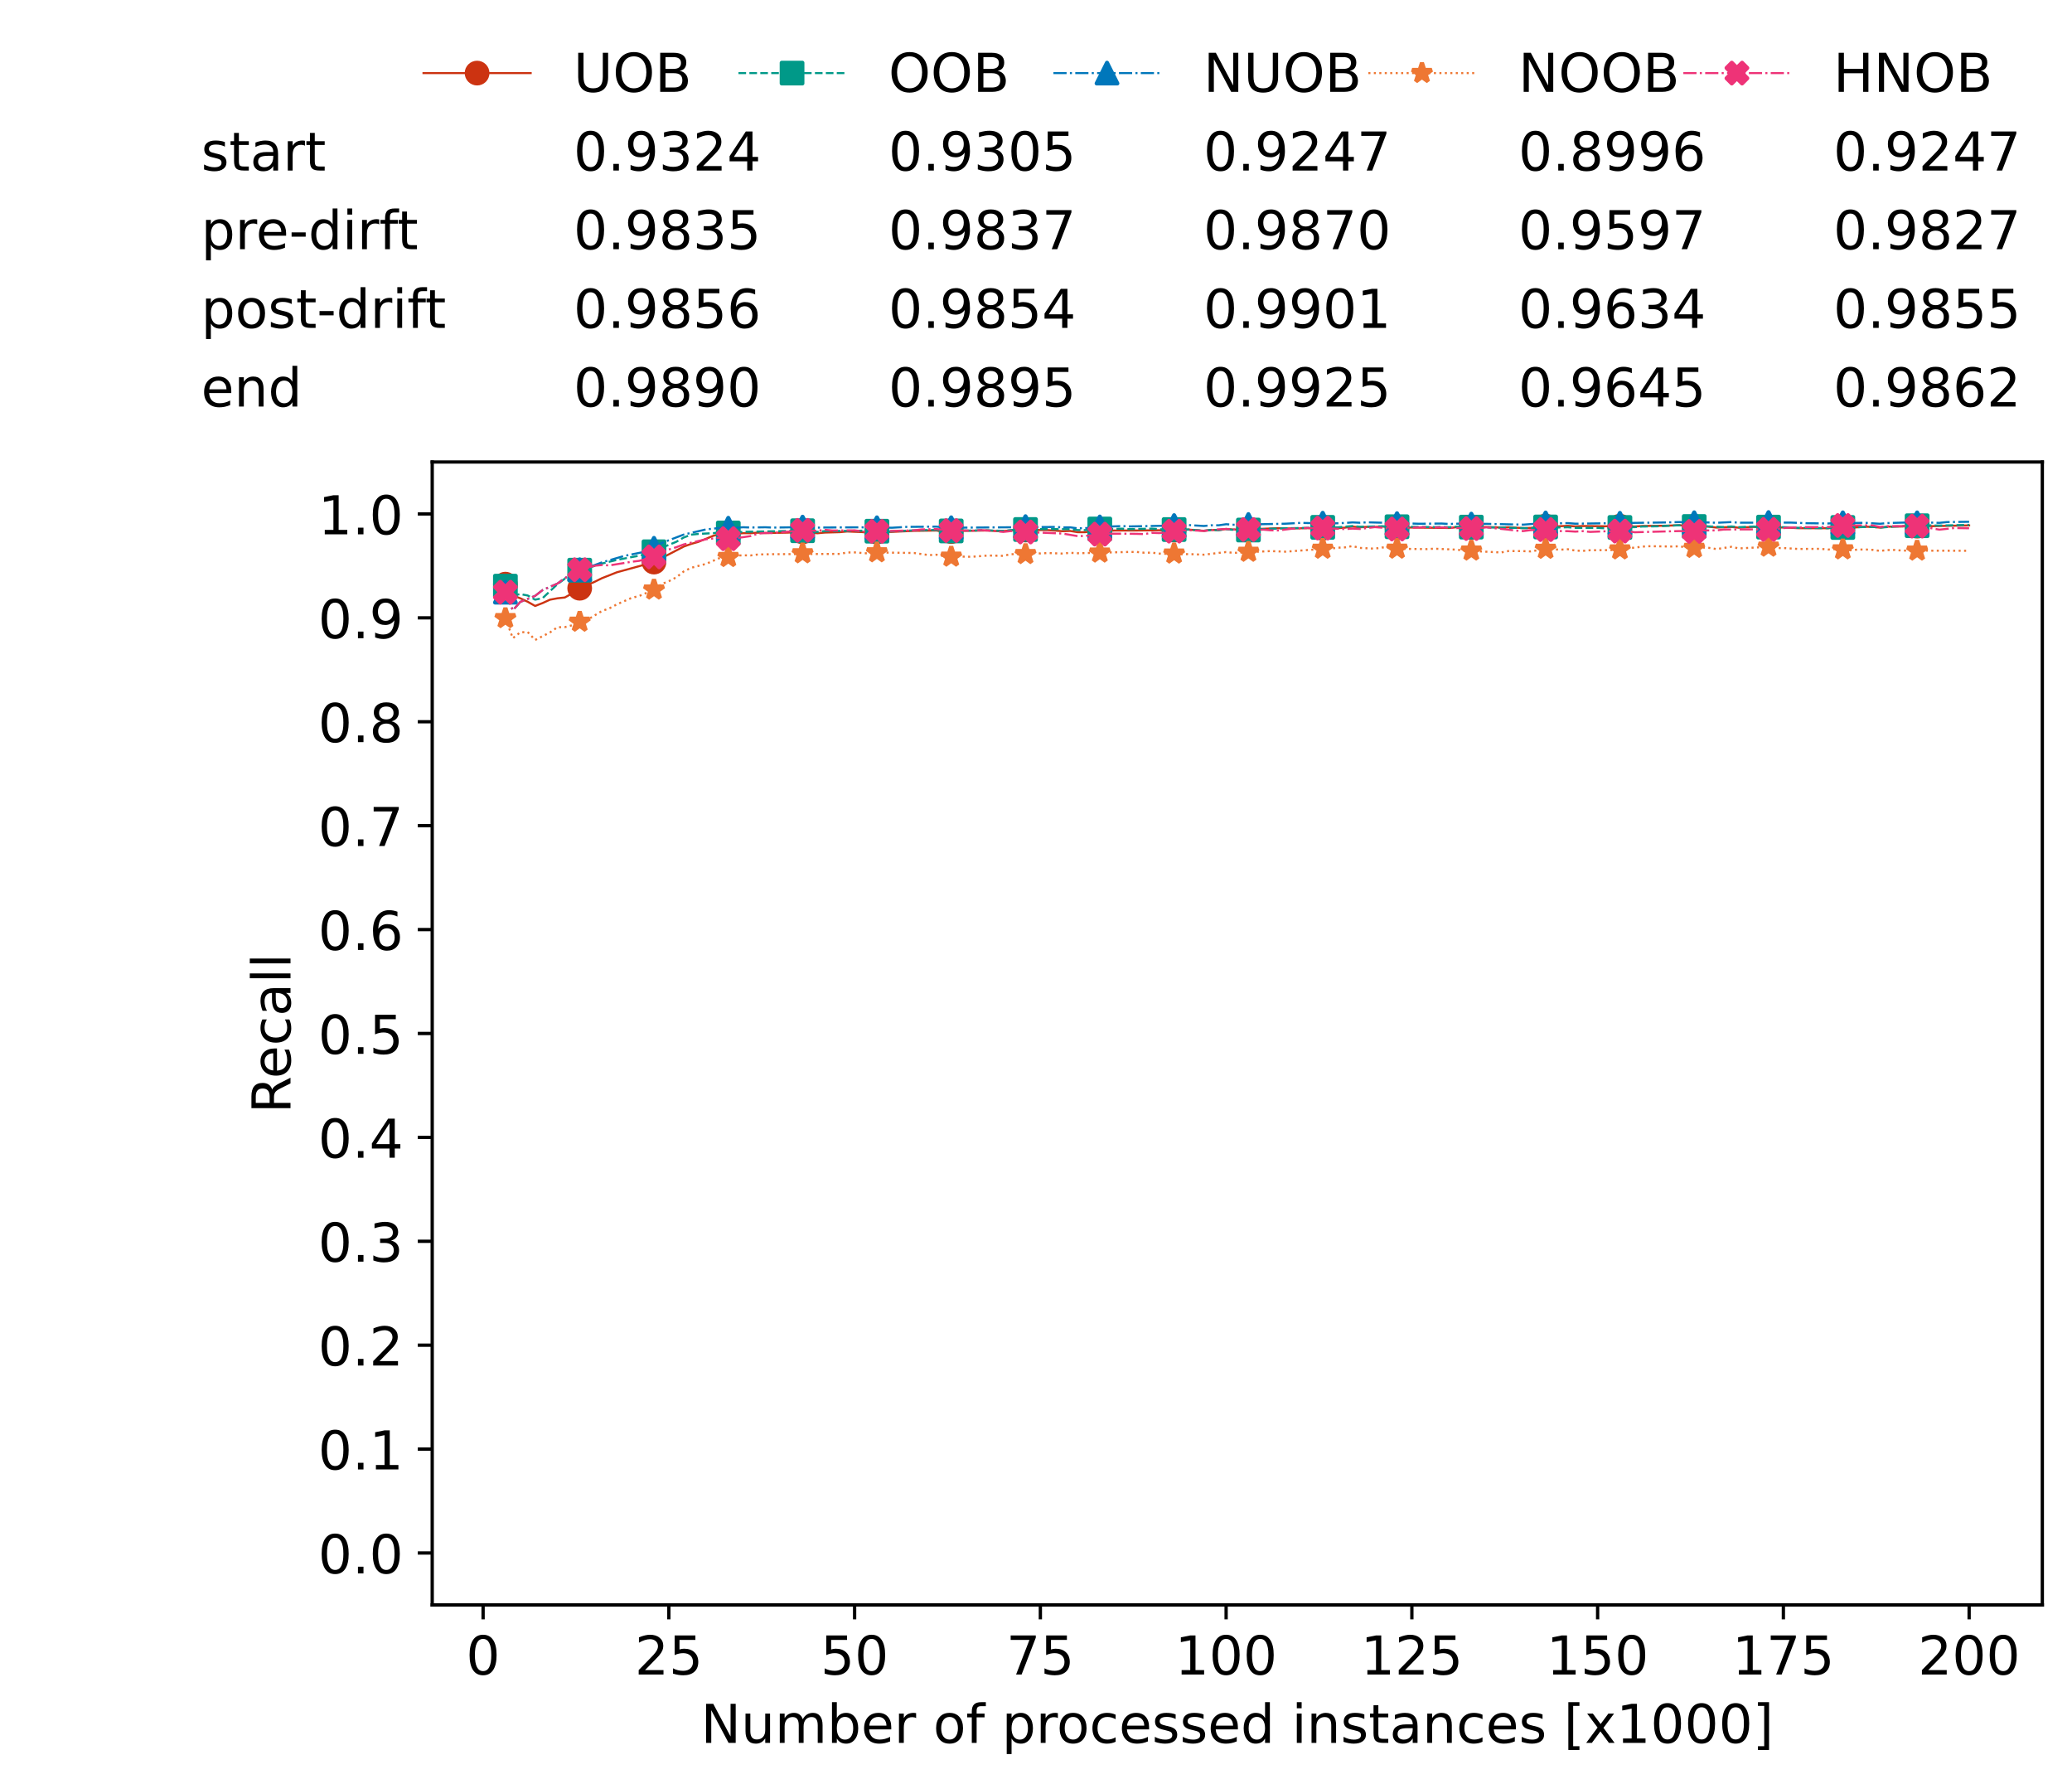 <?xml version="1.0" encoding="utf-8" standalone="no"?>
<!DOCTYPE svg PUBLIC "-//W3C//DTD SVG 1.1//EN"
  "http://www.w3.org/Graphics/SVG/1.1/DTD/svg11.dtd">
<!-- Created with matplotlib (https://matplotlib.org/) -->
<svg height="432.615pt" version="1.1" viewBox="0 0 502.65 432.615" width="502.65pt" xmlns="http://www.w3.org/2000/svg" xmlns:xlink="http://www.w3.org/1999/xlink">
 <defs>
  <style type="text/css">*{stroke-linecap:butt;stroke-linejoin:round;}</style>
 </defs>
 <g id="figure_1">
  <g id="patch_1">
   <path d="M 0 432.615 
L 502.65 432.615 
L 502.65 0 
L 0 0 
z
" style="fill:#ffffff;"/>
  </g>
  <g id="axes_1">
   <g id="patch_2">
    <path d="M 104.85 389.252 
L 495.45 389.252 
L 495.45 112.052 
L 104.85 112.052 
z
" style="fill:#ffffff;"/>
   </g>
   <g id="matplotlib.axis_1">
    <g id="xtick_1">
     <g id="line2d_1">
      <defs>
       <path d="M 0 0 
L 0 3.5 
" id="m036743dc09" style="stroke:#000000;stroke-width:0.8;"/>
      </defs>
      <g>
       <use style="stroke:#000000;stroke-width:0.8;" x="117.197" xlink:href="#m036743dc09" y="389.252"/>
      </g>
     </g>
     <g id="text_1">
      <!-- 0 -->
      <g transform="translate(113.061 406.13)scale(0.13 -0.13)">
       <defs>
        <path d="M 31.781 66.406 
Q 24.172 66.406 20.328 58.906 
Q 16.5 51.422 16.5 36.375 
Q 16.5 21.391 20.328 13.891 
Q 24.172 6.391 31.781 6.391 
Q 39.453 6.391 43.281 13.891 
Q 47.125 21.391 47.125 36.375 
Q 47.125 51.422 43.281 58.906 
Q 39.453 66.406 31.781 66.406 
z
M 31.781 74.219 
Q 44.047 74.219 50.516 64.516 
Q 56.984 54.828 56.984 36.375 
Q 56.984 17.969 50.516 8.266 
Q 44.047 -1.422 31.781 -1.422 
Q 19.531 -1.422 13.062 8.266 
Q 6.594 17.969 6.594 36.375 
Q 6.594 54.828 13.062 64.516 
Q 19.531 74.219 31.781 74.219 
z
" id="DejaVuSans-48"/>
       </defs>
       <use xlink:href="#DejaVuSans-48"/>
      </g>
     </g>
    </g>
    <g id="xtick_2">
     <g id="line2d_2">
      <g>
       <use style="stroke:#000000;stroke-width:0.8;" x="162.259" xlink:href="#m036743dc09" y="389.252"/>
      </g>
     </g>
     <g id="text_2">
      <!-- 25 -->
      <g transform="translate(153.988 406.13)scale(0.13 -0.13)">
       <defs>
        <path d="M 19.188 8.297 
L 53.609 8.297 
L 53.609 0 
L 7.328 0 
L 7.328 8.297 
Q 12.938 14.109 22.625 23.891 
Q 32.328 33.688 34.812 36.531 
Q 39.547 41.844 41.422 45.531 
Q 43.312 49.219 43.312 52.781 
Q 43.312 58.594 39.234 62.25 
Q 35.156 65.922 28.609 65.922 
Q 23.969 65.922 18.812 64.312 
Q 13.672 62.703 7.812 59.422 
L 7.812 69.391 
Q 13.766 71.781 18.938 73 
Q 24.125 74.219 28.422 74.219 
Q 39.75 74.219 46.484 68.547 
Q 53.219 62.891 53.219 53.422 
Q 53.219 48.922 51.531 44.891 
Q 49.859 40.875 45.406 35.406 
Q 44.188 33.984 37.641 27.219 
Q 31.109 20.453 19.188 8.297 
z
" id="DejaVuSans-50"/>
        <path d="M 10.797 72.906 
L 49.516 72.906 
L 49.516 64.594 
L 19.828 64.594 
L 19.828 46.734 
Q 21.969 47.469 24.109 47.828 
Q 26.266 48.188 28.422 48.188 
Q 40.625 48.188 47.75 41.5 
Q 54.891 34.812 54.891 23.391 
Q 54.891 11.625 47.562 5.094 
Q 40.234 -1.422 26.906 -1.422 
Q 22.312 -1.422 17.547 -0.641 
Q 12.797 0.141 7.719 1.703 
L 7.719 11.625 
Q 12.109 9.234 16.797 8.062 
Q 21.484 6.891 26.703 6.891 
Q 35.156 6.891 40.078 11.328 
Q 45.016 15.766 45.016 23.391 
Q 45.016 31 40.078 35.438 
Q 35.156 39.891 26.703 39.891 
Q 22.75 39.891 18.812 39.016 
Q 14.891 38.141 10.797 36.281 
z
" id="DejaVuSans-53"/>
       </defs>
       <use xlink:href="#DejaVuSans-50"/>
       <use x="63.623" xlink:href="#DejaVuSans-53"/>
      </g>
     </g>
    </g>
    <g id="xtick_3">
     <g id="line2d_3">
      <g>
       <use style="stroke:#000000;stroke-width:0.8;" x="207.322" xlink:href="#m036743dc09" y="389.252"/>
      </g>
     </g>
     <g id="text_3">
      <!-- 50 -->
      <g transform="translate(199.05 406.13)scale(0.13 -0.13)">
       <use xlink:href="#DejaVuSans-53"/>
       <use x="63.623" xlink:href="#DejaVuSans-48"/>
      </g>
     </g>
    </g>
    <g id="xtick_4">
     <g id="line2d_4">
      <g>
       <use style="stroke:#000000;stroke-width:0.8;" x="252.384" xlink:href="#m036743dc09" y="389.252"/>
      </g>
     </g>
     <g id="text_4">
      <!-- 75 -->
      <g transform="translate(244.113 406.13)scale(0.13 -0.13)">
       <defs>
        <path d="M 8.203 72.906 
L 55.078 72.906 
L 55.078 68.703 
L 28.609 0 
L 18.312 0 
L 43.219 64.594 
L 8.203 64.594 
z
" id="DejaVuSans-55"/>
       </defs>
       <use xlink:href="#DejaVuSans-55"/>
       <use x="63.623" xlink:href="#DejaVuSans-53"/>
      </g>
     </g>
    </g>
    <g id="xtick_5">
     <g id="line2d_5">
      <g>
       <use style="stroke:#000000;stroke-width:0.8;" x="297.446" xlink:href="#m036743dc09" y="389.252"/>
      </g>
     </g>
     <g id="text_5">
      <!-- 100 -->
      <g transform="translate(285.039 406.13)scale(0.13 -0.13)">
       <defs>
        <path d="M 12.406 8.297 
L 28.516 8.297 
L 28.516 63.922 
L 10.984 60.406 
L 10.984 69.391 
L 28.422 72.906 
L 38.281 72.906 
L 38.281 8.297 
L 54.391 8.297 
L 54.391 0 
L 12.406 0 
z
" id="DejaVuSans-49"/>
       </defs>
       <use xlink:href="#DejaVuSans-49"/>
       <use x="63.623" xlink:href="#DejaVuSans-48"/>
       <use x="127.246" xlink:href="#DejaVuSans-48"/>
      </g>
     </g>
    </g>
    <g id="xtick_6">
     <g id="line2d_6">
      <g>
       <use style="stroke:#000000;stroke-width:0.8;" x="342.509" xlink:href="#m036743dc09" y="389.252"/>
      </g>
     </g>
     <g id="text_6">
      <!-- 125 -->
      <g transform="translate(330.102 406.13)scale(0.13 -0.13)">
       <use xlink:href="#DejaVuSans-49"/>
       <use x="63.623" xlink:href="#DejaVuSans-50"/>
       <use x="127.246" xlink:href="#DejaVuSans-53"/>
      </g>
     </g>
    </g>
    <g id="xtick_7">
     <g id="line2d_7">
      <g>
       <use style="stroke:#000000;stroke-width:0.8;" x="387.571" xlink:href="#m036743dc09" y="389.252"/>
      </g>
     </g>
     <g id="text_7">
      <!-- 150 -->
      <g transform="translate(375.164 406.13)scale(0.13 -0.13)">
       <use xlink:href="#DejaVuSans-49"/>
       <use x="63.623" xlink:href="#DejaVuSans-53"/>
       <use x="127.246" xlink:href="#DejaVuSans-48"/>
      </g>
     </g>
    </g>
    <g id="xtick_8">
     <g id="line2d_8">
      <g>
       <use style="stroke:#000000;stroke-width:0.8;" x="432.633" xlink:href="#m036743dc09" y="389.252"/>
      </g>
     </g>
     <g id="text_8">
      <!-- 175 -->
      <g transform="translate(420.226 406.13)scale(0.13 -0.13)">
       <use xlink:href="#DejaVuSans-49"/>
       <use x="63.623" xlink:href="#DejaVuSans-55"/>
       <use x="127.246" xlink:href="#DejaVuSans-53"/>
      </g>
     </g>
    </g>
    <g id="xtick_9">
     <g id="line2d_9">
      <g>
       <use style="stroke:#000000;stroke-width:0.8;" x="477.695" xlink:href="#m036743dc09" y="389.252"/>
      </g>
     </g>
     <g id="text_9">
      <!-- 200 -->
      <g transform="translate(465.289 406.13)scale(0.13 -0.13)">
       <use xlink:href="#DejaVuSans-50"/>
       <use x="63.623" xlink:href="#DejaVuSans-48"/>
       <use x="127.246" xlink:href="#DejaVuSans-48"/>
      </g>
     </g>
    </g>
    <g id="text_10">
     <!-- Number of processed instances [x1000] -->
     <g transform="translate(170.025 422.711)scale(0.13 -0.13)">
      <defs>
       <path d="M 9.812 72.906 
L 23.094 72.906 
L 55.422 11.922 
L 55.422 72.906 
L 64.984 72.906 
L 64.984 0 
L 51.703 0 
L 19.391 60.984 
L 19.391 0 
L 9.812 0 
z
" id="DejaVuSans-78"/>
       <path d="M 8.5 21.578 
L 8.5 54.688 
L 17.484 54.688 
L 17.484 21.922 
Q 17.484 14.156 20.5 10.266 
Q 23.531 6.391 29.594 6.391 
Q 36.859 6.391 41.078 11.031 
Q 45.312 15.672 45.312 23.688 
L 45.312 54.688 
L 54.297 54.688 
L 54.297 0 
L 45.312 0 
L 45.312 8.406 
Q 42.047 3.422 37.719 1 
Q 33.406 -1.422 27.688 -1.422 
Q 18.266 -1.422 13.375 4.438 
Q 8.5 10.297 8.5 21.578 
z
M 31.109 56 
z
" id="DejaVuSans-117"/>
       <path d="M 52 44.188 
Q 55.375 50.25 60.062 53.125 
Q 64.75 56 71.094 56 
Q 79.641 56 84.281 50.016 
Q 88.922 44.047 88.922 33.016 
L 88.922 0 
L 79.891 0 
L 79.891 32.719 
Q 79.891 40.578 77.094 44.375 
Q 74.312 48.188 68.609 48.188 
Q 61.625 48.188 57.562 43.547 
Q 53.516 38.922 53.516 30.906 
L 53.516 0 
L 44.484 0 
L 44.484 32.719 
Q 44.484 40.625 41.703 44.406 
Q 38.922 48.188 33.109 48.188 
Q 26.219 48.188 22.156 43.531 
Q 18.109 38.875 18.109 30.906 
L 18.109 0 
L 9.078 0 
L 9.078 54.688 
L 18.109 54.688 
L 18.109 46.188 
Q 21.188 51.219 25.484 53.609 
Q 29.781 56 35.688 56 
Q 41.656 56 45.828 52.969 
Q 50 49.953 52 44.188 
z
" id="DejaVuSans-109"/>
       <path d="M 48.688 27.297 
Q 48.688 37.203 44.609 42.844 
Q 40.531 48.484 33.406 48.484 
Q 26.266 48.484 22.188 42.844 
Q 18.109 37.203 18.109 27.297 
Q 18.109 17.391 22.188 11.75 
Q 26.266 6.109 33.406 6.109 
Q 40.531 6.109 44.609 11.75 
Q 48.688 17.391 48.688 27.297 
z
M 18.109 46.391 
Q 20.953 51.266 25.266 53.625 
Q 29.594 56 35.594 56 
Q 45.562 56 51.781 48.094 
Q 58.016 40.188 58.016 27.297 
Q 58.016 14.406 51.781 6.484 
Q 45.562 -1.422 35.594 -1.422 
Q 29.594 -1.422 25.266 0.953 
Q 20.953 3.328 18.109 8.203 
L 18.109 0 
L 9.078 0 
L 9.078 75.984 
L 18.109 75.984 
z
" id="DejaVuSans-98"/>
       <path d="M 56.203 29.594 
L 56.203 25.203 
L 14.891 25.203 
Q 15.484 15.922 20.484 11.062 
Q 25.484 6.203 34.422 6.203 
Q 39.594 6.203 44.453 7.469 
Q 49.312 8.734 54.109 11.281 
L 54.109 2.781 
Q 49.266 0.734 44.188 -0.344 
Q 39.109 -1.422 33.891 -1.422 
Q 20.797 -1.422 13.156 6.188 
Q 5.516 13.812 5.516 26.812 
Q 5.516 40.234 12.766 48.109 
Q 20.016 56 32.328 56 
Q 43.359 56 49.781 48.891 
Q 56.203 41.797 56.203 29.594 
z
M 47.219 32.234 
Q 47.125 39.594 43.094 43.984 
Q 39.062 48.391 32.422 48.391 
Q 24.906 48.391 20.391 44.141 
Q 15.875 39.891 15.188 32.172 
z
" id="DejaVuSans-101"/>
       <path d="M 41.109 46.297 
Q 39.594 47.172 37.812 47.578 
Q 36.031 48 33.891 48 
Q 26.266 48 22.188 43.047 
Q 18.109 38.094 18.109 28.812 
L 18.109 0 
L 9.078 0 
L 9.078 54.688 
L 18.109 54.688 
L 18.109 46.188 
Q 20.953 51.172 25.484 53.578 
Q 30.031 56 36.531 56 
Q 37.453 56 38.578 55.875 
Q 39.703 55.766 41.062 55.516 
z
" id="DejaVuSans-114"/>
       <path id="DejaVuSans-32"/>
       <path d="M 30.609 48.391 
Q 23.391 48.391 19.188 42.75 
Q 14.984 37.109 14.984 27.297 
Q 14.984 17.484 19.156 11.844 
Q 23.344 6.203 30.609 6.203 
Q 37.797 6.203 41.984 11.859 
Q 46.188 17.531 46.188 27.297 
Q 46.188 37.016 41.984 42.703 
Q 37.797 48.391 30.609 48.391 
z
M 30.609 56 
Q 42.328 56 49.016 48.375 
Q 55.719 40.766 55.719 27.297 
Q 55.719 13.875 49.016 6.219 
Q 42.328 -1.422 30.609 -1.422 
Q 18.844 -1.422 12.172 6.219 
Q 5.516 13.875 5.516 27.297 
Q 5.516 40.766 12.172 48.375 
Q 18.844 56 30.609 56 
z
" id="DejaVuSans-111"/>
       <path d="M 37.109 75.984 
L 37.109 68.5 
L 28.516 68.5 
Q 23.688 68.5 21.797 66.547 
Q 19.922 64.594 19.922 59.516 
L 19.922 54.688 
L 34.719 54.688 
L 34.719 47.703 
L 19.922 47.703 
L 19.922 0 
L 10.891 0 
L 10.891 47.703 
L 2.297 47.703 
L 2.297 54.688 
L 10.891 54.688 
L 10.891 58.5 
Q 10.891 67.625 15.141 71.797 
Q 19.391 75.984 28.609 75.984 
z
" id="DejaVuSans-102"/>
       <path d="M 18.109 8.203 
L 18.109 -20.797 
L 9.078 -20.797 
L 9.078 54.688 
L 18.109 54.688 
L 18.109 46.391 
Q 20.953 51.266 25.266 53.625 
Q 29.594 56 35.594 56 
Q 45.562 56 51.781 48.094 
Q 58.016 40.188 58.016 27.297 
Q 58.016 14.406 51.781 6.484 
Q 45.562 -1.422 35.594 -1.422 
Q 29.594 -1.422 25.266 0.953 
Q 20.953 3.328 18.109 8.203 
z
M 48.688 27.297 
Q 48.688 37.203 44.609 42.844 
Q 40.531 48.484 33.406 48.484 
Q 26.266 48.484 22.188 42.844 
Q 18.109 37.203 18.109 27.297 
Q 18.109 17.391 22.188 11.75 
Q 26.266 6.109 33.406 6.109 
Q 40.531 6.109 44.609 11.75 
Q 48.688 17.391 48.688 27.297 
z
" id="DejaVuSans-112"/>
       <path d="M 48.781 52.594 
L 48.781 44.188 
Q 44.969 46.297 41.141 47.344 
Q 37.312 48.391 33.406 48.391 
Q 24.656 48.391 19.812 42.844 
Q 14.984 37.312 14.984 27.297 
Q 14.984 17.281 19.812 11.734 
Q 24.656 6.203 33.406 6.203 
Q 37.312 6.203 41.141 7.25 
Q 44.969 8.297 48.781 10.406 
L 48.781 2.094 
Q 45.016 0.344 40.984 -0.531 
Q 36.969 -1.422 32.422 -1.422 
Q 20.062 -1.422 12.781 6.344 
Q 5.516 14.109 5.516 27.297 
Q 5.516 40.672 12.859 48.328 
Q 20.219 56 33.016 56 
Q 37.156 56 41.109 55.141 
Q 45.062 54.297 48.781 52.594 
z
" id="DejaVuSans-99"/>
       <path d="M 44.281 53.078 
L 44.281 44.578 
Q 40.484 46.531 36.375 47.5 
Q 32.281 48.484 27.875 48.484 
Q 21.188 48.484 17.844 46.438 
Q 14.5 44.391 14.5 40.281 
Q 14.5 37.156 16.891 35.375 
Q 19.281 33.594 26.516 31.984 
L 29.594 31.297 
Q 39.156 29.25 43.188 25.516 
Q 47.219 21.781 47.219 15.094 
Q 47.219 7.469 41.188 3.016 
Q 35.156 -1.422 24.609 -1.422 
Q 20.219 -1.422 15.453 -0.562 
Q 10.688 0.297 5.422 2 
L 5.422 11.281 
Q 10.406 8.688 15.234 7.391 
Q 20.062 6.109 24.812 6.109 
Q 31.156 6.109 34.562 8.281 
Q 37.984 10.453 37.984 14.406 
Q 37.984 18.062 35.516 20.016 
Q 33.062 21.969 24.703 23.781 
L 21.578 24.516 
Q 13.234 26.266 9.516 29.906 
Q 5.812 33.547 5.812 39.891 
Q 5.812 47.609 11.281 51.797 
Q 16.75 56 26.812 56 
Q 31.781 56 36.172 55.266 
Q 40.578 54.547 44.281 53.078 
z
" id="DejaVuSans-115"/>
       <path d="M 45.406 46.391 
L 45.406 75.984 
L 54.391 75.984 
L 54.391 0 
L 45.406 0 
L 45.406 8.203 
Q 42.578 3.328 38.25 0.953 
Q 33.938 -1.422 27.875 -1.422 
Q 17.969 -1.422 11.734 6.484 
Q 5.516 14.406 5.516 27.297 
Q 5.516 40.188 11.734 48.094 
Q 17.969 56 27.875 56 
Q 33.938 56 38.25 53.625 
Q 42.578 51.266 45.406 46.391 
z
M 14.797 27.297 
Q 14.797 17.391 18.875 11.75 
Q 22.953 6.109 30.078 6.109 
Q 37.203 6.109 41.297 11.75 
Q 45.406 17.391 45.406 27.297 
Q 45.406 37.203 41.297 42.844 
Q 37.203 48.484 30.078 48.484 
Q 22.953 48.484 18.875 42.844 
Q 14.797 37.203 14.797 27.297 
z
" id="DejaVuSans-100"/>
       <path d="M 9.422 54.688 
L 18.406 54.688 
L 18.406 0 
L 9.422 0 
z
M 9.422 75.984 
L 18.406 75.984 
L 18.406 64.594 
L 9.422 64.594 
z
" id="DejaVuSans-105"/>
       <path d="M 54.891 33.016 
L 54.891 0 
L 45.906 0 
L 45.906 32.719 
Q 45.906 40.484 42.875 44.328 
Q 39.844 48.188 33.797 48.188 
Q 26.516 48.188 22.312 43.547 
Q 18.109 38.922 18.109 30.906 
L 18.109 0 
L 9.078 0 
L 9.078 54.688 
L 18.109 54.688 
L 18.109 46.188 
Q 21.344 51.125 25.703 53.562 
Q 30.078 56 35.797 56 
Q 45.219 56 50.047 50.172 
Q 54.891 44.344 54.891 33.016 
z
" id="DejaVuSans-110"/>
       <path d="M 18.312 70.219 
L 18.312 54.688 
L 36.812 54.688 
L 36.812 47.703 
L 18.312 47.703 
L 18.312 18.016 
Q 18.312 11.328 20.141 9.422 
Q 21.969 7.516 27.594 7.516 
L 36.812 7.516 
L 36.812 0 
L 27.594 0 
Q 17.188 0 13.234 3.875 
Q 9.281 7.766 9.281 18.016 
L 9.281 47.703 
L 2.688 47.703 
L 2.688 54.688 
L 9.281 54.688 
L 9.281 70.219 
z
" id="DejaVuSans-116"/>
       <path d="M 34.281 27.484 
Q 23.391 27.484 19.188 25 
Q 14.984 22.516 14.984 16.5 
Q 14.984 11.719 18.141 8.906 
Q 21.297 6.109 26.703 6.109 
Q 34.188 6.109 38.703 11.406 
Q 43.219 16.703 43.219 25.484 
L 43.219 27.484 
z
M 52.203 31.203 
L 52.203 0 
L 43.219 0 
L 43.219 8.297 
Q 40.141 3.328 35.547 0.953 
Q 30.953 -1.422 24.312 -1.422 
Q 15.922 -1.422 10.953 3.297 
Q 6 8.016 6 15.922 
Q 6 25.141 12.172 29.828 
Q 18.359 34.516 30.609 34.516 
L 43.219 34.516 
L 43.219 35.406 
Q 43.219 41.609 39.141 45 
Q 35.062 48.391 27.688 48.391 
Q 23 48.391 18.547 47.266 
Q 14.109 46.141 10.016 43.891 
L 10.016 52.203 
Q 14.938 54.109 19.578 55.047 
Q 24.219 56 28.609 56 
Q 40.484 56 46.344 49.844 
Q 52.203 43.703 52.203 31.203 
z
" id="DejaVuSans-97"/>
       <path d="M 8.594 75.984 
L 29.297 75.984 
L 29.297 69 
L 17.578 69 
L 17.578 -6.203 
L 29.297 -6.203 
L 29.297 -13.188 
L 8.594 -13.188 
z
" id="DejaVuSans-91"/>
       <path d="M 54.891 54.688 
L 35.109 28.078 
L 55.906 0 
L 45.312 0 
L 29.391 21.484 
L 13.484 0 
L 2.875 0 
L 24.125 28.609 
L 4.688 54.688 
L 15.281 54.688 
L 29.781 35.203 
L 44.281 54.688 
z
" id="DejaVuSans-120"/>
       <path d="M 30.422 75.984 
L 30.422 -13.188 
L 9.719 -13.188 
L 9.719 -6.203 
L 21.391 -6.203 
L 21.391 69 
L 9.719 69 
L 9.719 75.984 
z
" id="DejaVuSans-93"/>
      </defs>
      <use xlink:href="#DejaVuSans-78"/>
      <use x="74.805" xlink:href="#DejaVuSans-117"/>
      <use x="138.184" xlink:href="#DejaVuSans-109"/>
      <use x="235.596" xlink:href="#DejaVuSans-98"/>
      <use x="299.072" xlink:href="#DejaVuSans-101"/>
      <use x="360.596" xlink:href="#DejaVuSans-114"/>
      <use x="401.709" xlink:href="#DejaVuSans-32"/>
      <use x="433.496" xlink:href="#DejaVuSans-111"/>
      <use x="494.678" xlink:href="#DejaVuSans-102"/>
      <use x="529.883" xlink:href="#DejaVuSans-32"/>
      <use x="561.67" xlink:href="#DejaVuSans-112"/>
      <use x="625.146" xlink:href="#DejaVuSans-114"/>
      <use x="664.01" xlink:href="#DejaVuSans-111"/>
      <use x="725.191" xlink:href="#DejaVuSans-99"/>
      <use x="780.172" xlink:href="#DejaVuSans-101"/>
      <use x="841.695" xlink:href="#DejaVuSans-115"/>
      <use x="893.795" xlink:href="#DejaVuSans-115"/>
      <use x="945.895" xlink:href="#DejaVuSans-101"/>
      <use x="1007.418" xlink:href="#DejaVuSans-100"/>
      <use x="1070.895" xlink:href="#DejaVuSans-32"/>
      <use x="1102.682" xlink:href="#DejaVuSans-105"/>
      <use x="1130.465" xlink:href="#DejaVuSans-110"/>
      <use x="1193.844" xlink:href="#DejaVuSans-115"/>
      <use x="1245.943" xlink:href="#DejaVuSans-116"/>
      <use x="1285.152" xlink:href="#DejaVuSans-97"/>
      <use x="1346.432" xlink:href="#DejaVuSans-110"/>
      <use x="1409.811" xlink:href="#DejaVuSans-99"/>
      <use x="1464.791" xlink:href="#DejaVuSans-101"/>
      <use x="1526.314" xlink:href="#DejaVuSans-115"/>
      <use x="1578.414" xlink:href="#DejaVuSans-32"/>
      <use x="1610.201" xlink:href="#DejaVuSans-91"/>
      <use x="1649.215" xlink:href="#DejaVuSans-120"/>
      <use x="1708.395" xlink:href="#DejaVuSans-49"/>
      <use x="1772.018" xlink:href="#DejaVuSans-48"/>
      <use x="1835.641" xlink:href="#DejaVuSans-48"/>
      <use x="1899.264" xlink:href="#DejaVuSans-48"/>
      <use x="1962.887" xlink:href="#DejaVuSans-93"/>
     </g>
    </g>
   </g>
   <g id="matplotlib.axis_2">
    <g id="ytick_1">
     <g id="line2d_10">
      <defs>
       <path d="M 0 0 
L -3.5 0 
" id="mfeaf3454be" style="stroke:#000000;stroke-width:0.8;"/>
      </defs>
      <g>
       <use style="stroke:#000000;stroke-width:0.8;" x="104.85" xlink:href="#mfeaf3454be" y="376.652"/>
      </g>
     </g>
     <g id="text_11">
      <!-- 0.0 -->
      <g transform="translate(77.176 381.591)scale(0.13 -0.13)">
       <defs>
        <path d="M 10.688 12.406 
L 21 12.406 
L 21 0 
L 10.688 0 
z
" id="DejaVuSans-46"/>
       </defs>
       <use xlink:href="#DejaVuSans-48"/>
       <use x="63.623" xlink:href="#DejaVuSans-46"/>
       <use x="95.41" xlink:href="#DejaVuSans-48"/>
      </g>
     </g>
    </g>
    <g id="ytick_2">
     <g id="line2d_11">
      <g>
       <use style="stroke:#000000;stroke-width:0.8;" x="104.85" xlink:href="#mfeaf3454be" y="351.452"/>
      </g>
     </g>
     <g id="text_12">
      <!-- 0.1 -->
      <g transform="translate(77.176 356.391)scale(0.13 -0.13)">
       <use xlink:href="#DejaVuSans-48"/>
       <use x="63.623" xlink:href="#DejaVuSans-46"/>
       <use x="95.41" xlink:href="#DejaVuSans-49"/>
      </g>
     </g>
    </g>
    <g id="ytick_3">
     <g id="line2d_12">
      <g>
       <use style="stroke:#000000;stroke-width:0.8;" x="104.85" xlink:href="#mfeaf3454be" y="326.252"/>
      </g>
     </g>
     <g id="text_13">
      <!-- 0.2 -->
      <g transform="translate(77.176 331.191)scale(0.13 -0.13)">
       <use xlink:href="#DejaVuSans-48"/>
       <use x="63.623" xlink:href="#DejaVuSans-46"/>
       <use x="95.41" xlink:href="#DejaVuSans-50"/>
      </g>
     </g>
    </g>
    <g id="ytick_4">
     <g id="line2d_13">
      <g>
       <use style="stroke:#000000;stroke-width:0.8;" x="104.85" xlink:href="#mfeaf3454be" y="301.052"/>
      </g>
     </g>
     <g id="text_14">
      <!-- 0.3 -->
      <g transform="translate(77.176 305.991)scale(0.13 -0.13)">
       <defs>
        <path d="M 40.578 39.312 
Q 47.656 37.797 51.625 33 
Q 55.609 28.219 55.609 21.188 
Q 55.609 10.406 48.188 4.484 
Q 40.766 -1.422 27.094 -1.422 
Q 22.516 -1.422 17.656 -0.516 
Q 12.797 0.391 7.625 2.203 
L 7.625 11.719 
Q 11.719 9.328 16.594 8.109 
Q 21.484 6.891 26.812 6.891 
Q 36.078 6.891 40.938 10.547 
Q 45.797 14.203 45.797 21.188 
Q 45.797 27.641 41.281 31.266 
Q 36.766 34.906 28.719 34.906 
L 20.219 34.906 
L 20.219 43.016 
L 29.109 43.016 
Q 36.375 43.016 40.234 45.922 
Q 44.094 48.828 44.094 54.297 
Q 44.094 59.906 40.109 62.906 
Q 36.141 65.922 28.719 65.922 
Q 24.656 65.922 20.016 65.031 
Q 15.375 64.156 9.812 62.312 
L 9.812 71.094 
Q 15.438 72.656 20.344 73.438 
Q 25.25 74.219 29.594 74.219 
Q 40.828 74.219 47.359 69.109 
Q 53.906 64.016 53.906 55.328 
Q 53.906 49.266 50.438 45.094 
Q 46.969 40.922 40.578 39.312 
z
" id="DejaVuSans-51"/>
       </defs>
       <use xlink:href="#DejaVuSans-48"/>
       <use x="63.623" xlink:href="#DejaVuSans-46"/>
       <use x="95.41" xlink:href="#DejaVuSans-51"/>
      </g>
     </g>
    </g>
    <g id="ytick_5">
     <g id="line2d_14">
      <g>
       <use style="stroke:#000000;stroke-width:0.8;" x="104.85" xlink:href="#mfeaf3454be" y="275.852"/>
      </g>
     </g>
     <g id="text_15">
      <!-- 0.4 -->
      <g transform="translate(77.176 280.791)scale(0.13 -0.13)">
       <defs>
        <path d="M 37.797 64.312 
L 12.891 25.391 
L 37.797 25.391 
z
M 35.203 72.906 
L 47.609 72.906 
L 47.609 25.391 
L 58.016 25.391 
L 58.016 17.188 
L 47.609 17.188 
L 47.609 0 
L 37.797 0 
L 37.797 17.188 
L 4.891 17.188 
L 4.891 26.703 
z
" id="DejaVuSans-52"/>
       </defs>
       <use xlink:href="#DejaVuSans-48"/>
       <use x="63.623" xlink:href="#DejaVuSans-46"/>
       <use x="95.41" xlink:href="#DejaVuSans-52"/>
      </g>
     </g>
    </g>
    <g id="ytick_6">
     <g id="line2d_15">
      <g>
       <use style="stroke:#000000;stroke-width:0.8;" x="104.85" xlink:href="#mfeaf3454be" y="250.652"/>
      </g>
     </g>
     <g id="text_16">
      <!-- 0.5 -->
      <g transform="translate(77.176 255.591)scale(0.13 -0.13)">
       <use xlink:href="#DejaVuSans-48"/>
       <use x="63.623" xlink:href="#DejaVuSans-46"/>
       <use x="95.41" xlink:href="#DejaVuSans-53"/>
      </g>
     </g>
    </g>
    <g id="ytick_7">
     <g id="line2d_16">
      <g>
       <use style="stroke:#000000;stroke-width:0.8;" x="104.85" xlink:href="#mfeaf3454be" y="225.452"/>
      </g>
     </g>
     <g id="text_17">
      <!-- 0.6 -->
      <g transform="translate(77.176 230.391)scale(0.13 -0.13)">
       <defs>
        <path d="M 33.016 40.375 
Q 26.375 40.375 22.484 35.828 
Q 18.609 31.297 18.609 23.391 
Q 18.609 15.531 22.484 10.953 
Q 26.375 6.391 33.016 6.391 
Q 39.656 6.391 43.531 10.953 
Q 47.406 15.531 47.406 23.391 
Q 47.406 31.297 43.531 35.828 
Q 39.656 40.375 33.016 40.375 
z
M 52.594 71.297 
L 52.594 62.312 
Q 48.875 64.062 45.094 64.984 
Q 41.312 65.922 37.594 65.922 
Q 27.828 65.922 22.672 59.328 
Q 17.531 52.734 16.797 39.406 
Q 19.672 43.656 24.016 45.922 
Q 28.375 48.188 33.594 48.188 
Q 44.578 48.188 50.953 41.516 
Q 57.328 34.859 57.328 23.391 
Q 57.328 12.156 50.688 5.359 
Q 44.047 -1.422 33.016 -1.422 
Q 20.359 -1.422 13.672 8.266 
Q 6.984 17.969 6.984 36.375 
Q 6.984 53.656 15.188 63.938 
Q 23.391 74.219 37.203 74.219 
Q 40.922 74.219 44.703 73.484 
Q 48.484 72.75 52.594 71.297 
z
" id="DejaVuSans-54"/>
       </defs>
       <use xlink:href="#DejaVuSans-48"/>
       <use x="63.623" xlink:href="#DejaVuSans-46"/>
       <use x="95.41" xlink:href="#DejaVuSans-54"/>
      </g>
     </g>
    </g>
    <g id="ytick_8">
     <g id="line2d_17">
      <g>
       <use style="stroke:#000000;stroke-width:0.8;" x="104.85" xlink:href="#mfeaf3454be" y="200.252"/>
      </g>
     </g>
     <g id="text_18">
      <!-- 0.7 -->
      <g transform="translate(77.176 205.191)scale(0.13 -0.13)">
       <use xlink:href="#DejaVuSans-48"/>
       <use x="63.623" xlink:href="#DejaVuSans-46"/>
       <use x="95.41" xlink:href="#DejaVuSans-55"/>
      </g>
     </g>
    </g>
    <g id="ytick_9">
     <g id="line2d_18">
      <g>
       <use style="stroke:#000000;stroke-width:0.8;" x="104.85" xlink:href="#mfeaf3454be" y="175.052"/>
      </g>
     </g>
     <g id="text_19">
      <!-- 0.8 -->
      <g transform="translate(77.176 179.991)scale(0.13 -0.13)">
       <defs>
        <path d="M 31.781 34.625 
Q 24.75 34.625 20.719 30.859 
Q 16.703 27.094 16.703 20.516 
Q 16.703 13.922 20.719 10.156 
Q 24.75 6.391 31.781 6.391 
Q 38.812 6.391 42.859 10.172 
Q 46.922 13.969 46.922 20.516 
Q 46.922 27.094 42.891 30.859 
Q 38.875 34.625 31.781 34.625 
z
M 21.922 38.812 
Q 15.578 40.375 12.031 44.719 
Q 8.5 49.078 8.5 55.328 
Q 8.5 64.062 14.719 69.141 
Q 20.953 74.219 31.781 74.219 
Q 42.672 74.219 48.875 69.141 
Q 55.078 64.062 55.078 55.328 
Q 55.078 49.078 51.531 44.719 
Q 48 40.375 41.703 38.812 
Q 48.828 37.156 52.797 32.312 
Q 56.781 27.484 56.781 20.516 
Q 56.781 9.906 50.312 4.234 
Q 43.844 -1.422 31.781 -1.422 
Q 19.734 -1.422 13.25 4.234 
Q 6.781 9.906 6.781 20.516 
Q 6.781 27.484 10.781 32.312 
Q 14.797 37.156 21.922 38.812 
z
M 18.312 54.391 
Q 18.312 48.734 21.844 45.562 
Q 25.391 42.391 31.781 42.391 
Q 38.141 42.391 41.719 45.562 
Q 45.312 48.734 45.312 54.391 
Q 45.312 60.062 41.719 63.234 
Q 38.141 66.406 31.781 66.406 
Q 25.391 66.406 21.844 63.234 
Q 18.312 60.062 18.312 54.391 
z
" id="DejaVuSans-56"/>
       </defs>
       <use xlink:href="#DejaVuSans-48"/>
       <use x="63.623" xlink:href="#DejaVuSans-46"/>
       <use x="95.41" xlink:href="#DejaVuSans-56"/>
      </g>
     </g>
    </g>
    <g id="ytick_10">
     <g id="line2d_19">
      <g>
       <use style="stroke:#000000;stroke-width:0.8;" x="104.85" xlink:href="#mfeaf3454be" y="149.852"/>
      </g>
     </g>
     <g id="text_20">
      <!-- 0.9 -->
      <g transform="translate(77.176 154.791)scale(0.13 -0.13)">
       <defs>
        <path d="M 10.984 1.516 
L 10.984 10.5 
Q 14.703 8.734 18.5 7.812 
Q 22.312 6.891 25.984 6.891 
Q 35.75 6.891 40.891 13.453 
Q 46.047 20.016 46.781 33.406 
Q 43.953 29.203 39.594 26.953 
Q 35.25 24.703 29.984 24.703 
Q 19.047 24.703 12.672 31.312 
Q 6.297 37.938 6.297 49.422 
Q 6.297 60.641 12.938 67.422 
Q 19.578 74.219 30.609 74.219 
Q 43.266 74.219 49.922 64.516 
Q 56.594 54.828 56.594 36.375 
Q 56.594 19.141 48.406 8.859 
Q 40.234 -1.422 26.422 -1.422 
Q 22.703 -1.422 18.891 -0.688 
Q 15.094 0.047 10.984 1.516 
z
M 30.609 32.422 
Q 37.25 32.422 41.125 36.953 
Q 45.016 41.5 45.016 49.422 
Q 45.016 57.281 41.125 61.844 
Q 37.25 66.406 30.609 66.406 
Q 23.969 66.406 20.094 61.844 
Q 16.219 57.281 16.219 49.422 
Q 16.219 41.5 20.094 36.953 
Q 23.969 32.422 30.609 32.422 
z
" id="DejaVuSans-57"/>
       </defs>
       <use xlink:href="#DejaVuSans-48"/>
       <use x="63.623" xlink:href="#DejaVuSans-46"/>
       <use x="95.41" xlink:href="#DejaVuSans-57"/>
      </g>
     </g>
    </g>
    <g id="ytick_11">
     <g id="line2d_20">
      <g>
       <use style="stroke:#000000;stroke-width:0.8;" x="104.85" xlink:href="#mfeaf3454be" y="124.652"/>
      </g>
     </g>
     <g id="text_21">
      <!-- 1.0 -->
      <g transform="translate(77.176 129.591)scale(0.13 -0.13)">
       <use xlink:href="#DejaVuSans-49"/>
       <use x="63.623" xlink:href="#DejaVuSans-46"/>
       <use x="95.41" xlink:href="#DejaVuSans-48"/>
      </g>
     </g>
    </g>
    <g id="text_22">
     <!-- Recall -->
     <g transform="translate(70.472 270.044)rotate(-90)scale(0.13 -0.13)">
      <defs>
       <path d="M 44.391 34.188 
Q 47.562 33.109 50.562 29.594 
Q 53.562 26.078 56.594 19.922 
L 66.609 0 
L 56 0 
L 46.688 18.703 
Q 43.062 26.031 39.672 28.422 
Q 36.281 30.812 30.422 30.812 
L 19.672 30.812 
L 19.672 0 
L 9.812 0 
L 9.812 72.906 
L 32.078 72.906 
Q 44.578 72.906 50.734 67.672 
Q 56.891 62.453 56.891 51.906 
Q 56.891 45.016 53.688 40.469 
Q 50.484 35.938 44.391 34.188 
z
M 19.672 64.797 
L 19.672 38.922 
L 32.078 38.922 
Q 39.203 38.922 42.844 42.219 
Q 46.484 45.516 46.484 51.906 
Q 46.484 58.297 42.844 61.547 
Q 39.203 64.797 32.078 64.797 
z
" id="DejaVuSans-82"/>
       <path d="M 9.422 75.984 
L 18.406 75.984 
L 18.406 0 
L 9.422 0 
z
" id="DejaVuSans-108"/>
      </defs>
      <use xlink:href="#DejaVuSans-82"/>
      <use x="64.982" xlink:href="#DejaVuSans-101"/>
      <use x="126.506" xlink:href="#DejaVuSans-99"/>
      <use x="181.486" xlink:href="#DejaVuSans-97"/>
      <use x="242.766" xlink:href="#DejaVuSans-108"/>
      <use x="270.549" xlink:href="#DejaVuSans-108"/>
     </g>
    </g>
   </g>
   <g id="line2d_21"/>
   <g id="line2d_22"/>
   <g id="line2d_23"/>
   <g id="line2d_24"/>
   <g id="line2d_25"/>
   <g id="line2d_26">
    <path clip-path="url(#paacb323779)" d="M 122.605 141.679 
L 124.407 144.424 
L 126.21 145.101 
L 128.012 145.946 
L 129.815 146.965 
L 131.617 146.269 
L 133.419 145.445 
L 135.222 145.109 
L 137.024 144.912 
L 138.827 143.904 
L 140.629 142.666 
L 144.234 141.118 
L 146.037 140.228 
L 149.642 138.803 
L 158.654 136.32 
L 165.864 132.564 
L 167.667 131.919 
L 169.469 131.399 
L 173.074 129.934 
L 174.877 129.524 
L 176.679 129.613 
L 180.284 129.307 
L 182.087 129.321 
L 183.889 129.185 
L 185.692 129.285 
L 191.099 129.178 
L 194.704 129.001 
L 198.309 129.33 
L 200.112 129.164 
L 203.717 129.067 
L 205.519 128.902 
L 209.124 129.044 
L 210.927 129.217 
L 212.729 129.038 
L 216.334 129 
L 221.742 128.752 
L 227.149 128.673 
L 228.952 128.953 
L 230.754 128.926 
L 232.557 128.771 
L 239.767 128.66 
L 241.569 128.793 
L 243.372 128.803 
L 246.976 128.503 
L 252.384 128.549 
L 254.186 128.568 
L 257.791 128.837 
L 259.594 128.773 
L 261.396 129.066 
L 263.199 129.072 
L 265.001 128.845 
L 268.606 128.787 
L 270.409 128.669 
L 275.816 128.665 
L 281.224 128.607 
L 283.026 128.67 
L 288.434 128.449 
L 292.039 128.74 
L 293.841 128.517 
L 295.644 128.573 
L 297.446 128.284 
L 299.249 128.441 
L 302.854 128.397 
L 310.064 128.099 
L 311.866 128.18 
L 317.274 128.097 
L 319.076 128.175 
L 320.879 128.123 
L 322.681 128.255 
L 326.286 127.973 
L 328.089 127.706 
L 329.891 127.892 
L 331.694 127.78 
L 333.496 127.812 
L 335.299 127.693 
L 338.904 127.958 
L 342.509 127.948 
L 346.114 127.987 
L 351.521 128.057 
L 353.324 127.876 
L 355.126 127.824 
L 356.928 127.89 
L 360.533 127.804 
L 364.138 127.952 
L 365.941 127.887 
L 369.546 128.078 
L 371.348 128.024 
L 374.953 127.581 
L 376.756 127.708 
L 380.361 127.527 
L 382.163 127.669 
L 383.966 127.579 
L 391.176 127.659 
L 394.781 127.588 
L 396.583 127.693 
L 398.386 127.567 
L 403.793 127.512 
L 407.398 127.389 
L 411.003 127.662 
L 412.806 127.557 
L 416.411 127.952 
L 420.016 127.805 
L 421.818 127.986 
L 425.423 127.781 
L 429.028 127.92 
L 430.831 127.975 
L 432.633 127.916 
L 436.238 128.1 
L 443.448 128.103 
L 445.251 127.915 
L 448.856 128.002 
L 452.461 127.755 
L 454.263 127.779 
L 456.066 127.965 
L 457.868 127.739 
L 461.473 127.694 
L 463.276 127.53 
L 465.078 127.606 
L 466.881 127.527 
L 468.683 127.612 
L 477.695 127.429 
L 477.695 127.429 
" style="fill:none;stroke:#cc3311;stroke-linecap:square;stroke-width:0.5;"/>
    <defs>
     <path d="M 0 2.5 
C 0.663 2.5 1.299 2.237 1.768 1.768 
C 2.237 1.299 2.5 0.663 2.5 0 
C 2.5 -0.663 2.237 -1.299 1.768 -1.768 
C 1.299 -2.237 0.663 -2.5 0 -2.5 
C -0.663 -2.5 -1.299 -2.237 -1.768 -1.768 
C -2.237 -1.299 -2.5 -0.663 -2.5 0 
C -2.5 0.663 -2.237 1.299 -1.768 1.768 
C -1.299 2.237 -0.663 2.5 0 2.5 
z
" id="m74aeda9984" style="stroke:#cc3311;"/>
    </defs>
    <g clip-path="url(#paacb323779)">
     <use style="fill:#cc3311;stroke:#cc3311;" x="122.605" xlink:href="#m74aeda9984" y="141.679"/>
     <use style="fill:#cc3311;stroke:#cc3311;" x="140.629" xlink:href="#m74aeda9984" y="142.666"/>
     <use style="fill:#cc3311;stroke:#cc3311;" x="158.654" xlink:href="#m74aeda9984" y="136.32"/>
     <use style="fill:#cc3311;stroke:#cc3311;" x="176.679" xlink:href="#m74aeda9984" y="129.613"/>
     <use style="fill:#cc3311;stroke:#cc3311;" x="194.704" xlink:href="#m74aeda9984" y="129.001"/>
     <use style="fill:#cc3311;stroke:#cc3311;" x="212.729" xlink:href="#m74aeda9984" y="129.038"/>
     <use style="fill:#cc3311;stroke:#cc3311;" x="230.754" xlink:href="#m74aeda9984" y="128.926"/>
     <use style="fill:#cc3311;stroke:#cc3311;" x="248.779" xlink:href="#m74aeda9984" y="128.552"/>
     <use style="fill:#cc3311;stroke:#cc3311;" x="266.804" xlink:href="#m74aeda9984" y="128.859"/>
     <use style="fill:#cc3311;stroke:#cc3311;" x="284.829" xlink:href="#m74aeda9984" y="128.587"/>
     <use style="fill:#cc3311;stroke:#cc3311;" x="302.854" xlink:href="#m74aeda9984" y="128.397"/>
     <use style="fill:#cc3311;stroke:#cc3311;" x="320.879" xlink:href="#m74aeda9984" y="128.123"/>
     <use style="fill:#cc3311;stroke:#cc3311;" x="338.904" xlink:href="#m74aeda9984" y="127.958"/>
     <use style="fill:#cc3311;stroke:#cc3311;" x="356.928" xlink:href="#m74aeda9984" y="127.89"/>
     <use style="fill:#cc3311;stroke:#cc3311;" x="374.953" xlink:href="#m74aeda9984" y="127.581"/>
     <use style="fill:#cc3311;stroke:#cc3311;" x="392.978" xlink:href="#m74aeda9984" y="127.615"/>
     <use style="fill:#cc3311;stroke:#cc3311;" x="411.003" xlink:href="#m74aeda9984" y="127.662"/>
     <use style="fill:#cc3311;stroke:#cc3311;" x="429.028" xlink:href="#m74aeda9984" y="127.92"/>
     <use style="fill:#cc3311;stroke:#cc3311;" x="447.053" xlink:href="#m74aeda9984" y="127.953"/>
     <use style="fill:#cc3311;stroke:#cc3311;" x="465.078" xlink:href="#m74aeda9984" y="127.606"/>
    </g>
   </g>
   <g id="line2d_27"/>
   <g id="line2d_28"/>
   <g id="line2d_29"/>
   <g id="line2d_30"/>
   <g id="line2d_31">
    <path clip-path="url(#paacb323779)" d="M 122.605 142.165 
L 124.407 144.428 
L 126.21 144.089 
L 128.012 144.427 
L 129.815 145.44 
L 131.617 145.077 
L 135.222 141.685 
L 137.024 140.353 
L 138.827 139.394 
L 140.629 138.287 
L 142.432 137.83 
L 146.037 136.678 
L 149.642 135.8 
L 156.852 134.419 
L 158.654 133.818 
L 160.457 132.894 
L 164.062 131.406 
L 165.864 130.366 
L 167.667 129.673 
L 169.469 129.487 
L 173.074 129.307 
L 174.877 129.076 
L 176.679 129.269 
L 180.284 128.986 
L 194.704 128.721 
L 198.309 129 
L 200.112 128.813 
L 209.124 128.715 
L 210.927 128.938 
L 212.729 128.832 
L 216.334 128.875 
L 221.742 128.627 
L 227.149 128.519 
L 228.952 128.774 
L 230.754 128.771 
L 232.557 128.616 
L 236.162 128.691 
L 237.964 128.583 
L 243.372 128.749 
L 246.976 128.424 
L 248.779 128.425 
L 250.581 128.312 
L 259.594 128.343 
L 261.396 128.56 
L 263.199 128.569 
L 265.001 128.366 
L 272.211 128.217 
L 274.014 128.331 
L 279.421 128.209 
L 283.026 128.466 
L 288.434 128.421 
L 292.039 128.715 
L 293.841 128.517 
L 295.644 128.573 
L 297.446 128.336 
L 299.249 128.516 
L 304.656 128.445 
L 308.261 128.244 
L 311.866 128.128 
L 324.484 127.898 
L 328.089 127.579 
L 329.891 127.765 
L 335.299 127.643 
L 338.904 127.755 
L 342.509 127.771 
L 347.916 127.849 
L 349.719 127.778 
L 351.521 127.883 
L 353.324 127.752 
L 358.731 127.848 
L 371.348 128.124 
L 374.953 127.808 
L 376.756 127.961 
L 380.361 127.879 
L 382.163 128.022 
L 387.571 128.03 
L 389.373 128.129 
L 394.781 127.846 
L 396.583 127.848 
L 398.386 127.697 
L 401.991 127.648 
L 407.398 127.393 
L 411.003 127.691 
L 412.806 127.586 
L 418.213 127.838 
L 420.016 127.682 
L 421.818 127.861 
L 425.423 127.703 
L 427.226 127.866 
L 432.633 127.863 
L 436.238 128.022 
L 443.448 128.102 
L 445.251 127.913 
L 450.658 127.857 
L 454.263 127.777 
L 456.066 127.961 
L 459.671 127.694 
L 461.473 127.642 
L 463.276 127.403 
L 465.078 127.505 
L 466.881 127.4 
L 470.485 127.464 
L 477.695 127.303 
L 477.695 127.303 
" style="fill:none;stroke:#009988;stroke-dasharray:1.85,0.8;stroke-dashoffset:0;stroke-width:0.5;"/>
    <defs>
     <path d="M -2.5 2.5 
L 2.5 2.5 
L 2.5 -2.5 
L -2.5 -2.5 
z
" id="m9980eb18fb" style="stroke:#009988;stroke-linejoin:miter;"/>
    </defs>
    <g clip-path="url(#paacb323779)">
     <use style="fill:#009988;stroke:#009988;stroke-linejoin:miter;" x="122.605" xlink:href="#m9980eb18fb" y="142.165"/>
     <use style="fill:#009988;stroke:#009988;stroke-linejoin:miter;" x="140.629" xlink:href="#m9980eb18fb" y="138.287"/>
     <use style="fill:#009988;stroke:#009988;stroke-linejoin:miter;" x="158.654" xlink:href="#m9980eb18fb" y="133.818"/>
     <use style="fill:#009988;stroke:#009988;stroke-linejoin:miter;" x="176.679" xlink:href="#m9980eb18fb" y="129.269"/>
     <use style="fill:#009988;stroke:#009988;stroke-linejoin:miter;" x="194.704" xlink:href="#m9980eb18fb" y="128.721"/>
     <use style="fill:#009988;stroke:#009988;stroke-linejoin:miter;" x="212.729" xlink:href="#m9980eb18fb" y="128.832"/>
     <use style="fill:#009988;stroke:#009988;stroke-linejoin:miter;" x="230.754" xlink:href="#m9980eb18fb" y="128.771"/>
     <use style="fill:#009988;stroke:#009988;stroke-linejoin:miter;" x="248.779" xlink:href="#m9980eb18fb" y="128.425"/>
     <use style="fill:#009988;stroke:#009988;stroke-linejoin:miter;" x="266.804" xlink:href="#m9980eb18fb" y="128.303"/>
     <use style="fill:#009988;stroke:#009988;stroke-linejoin:miter;" x="284.829" xlink:href="#m9980eb18fb" y="128.433"/>
     <use style="fill:#009988;stroke:#009988;stroke-linejoin:miter;" x="302.854" xlink:href="#m9980eb18fb" y="128.551"/>
     <use style="fill:#009988;stroke:#009988;stroke-linejoin:miter;" x="320.879" xlink:href="#m9980eb18fb" y="127.895"/>
     <use style="fill:#009988;stroke:#009988;stroke-linejoin:miter;" x="338.904" xlink:href="#m9980eb18fb" y="127.755"/>
     <use style="fill:#009988;stroke:#009988;stroke-linejoin:miter;" x="356.928" xlink:href="#m9980eb18fb" y="127.839"/>
     <use style="fill:#009988;stroke:#009988;stroke-linejoin:miter;" x="374.953" xlink:href="#m9980eb18fb" y="127.808"/>
     <use style="fill:#009988;stroke:#009988;stroke-linejoin:miter;" x="392.978" xlink:href="#m9980eb18fb" y="127.923"/>
     <use style="fill:#009988;stroke:#009988;stroke-linejoin:miter;" x="411.003" xlink:href="#m9980eb18fb" y="127.691"/>
     <use style="fill:#009988;stroke:#009988;stroke-linejoin:miter;" x="429.028" xlink:href="#m9980eb18fb" y="127.841"/>
     <use style="fill:#009988;stroke:#009988;stroke-linejoin:miter;" x="447.053" xlink:href="#m9980eb18fb" y="127.926"/>
     <use style="fill:#009988;stroke:#009988;stroke-linejoin:miter;" x="465.078" xlink:href="#m9980eb18fb" y="127.505"/>
    </g>
   </g>
   <g id="line2d_32"/>
   <g id="line2d_33"/>
   <g id="line2d_34"/>
   <g id="line2d_35"/>
   <g id="line2d_36">
    <path clip-path="url(#paacb323779)" d="M 122.605 143.625 
L 124.407 148.032 
L 126.21 145.985 
L 129.815 144.518 
L 131.617 143.116 
L 135.222 141.543 
L 137.024 140.228 
L 140.629 138.184 
L 144.234 137.057 
L 146.037 136.386 
L 151.444 134.829 
L 156.852 133.73 
L 158.654 132.981 
L 160.457 131.718 
L 165.864 129.653 
L 171.272 128.4 
L 174.877 128.018 
L 176.679 128.112 
L 180.284 127.876 
L 182.087 127.939 
L 185.692 127.879 
L 187.494 127.959 
L 194.704 127.841 
L 196.507 128.001 
L 200.112 127.938 
L 209.124 127.885 
L 210.927 128.083 
L 214.532 127.955 
L 216.334 127.994 
L 219.939 127.789 
L 225.347 127.739 
L 227.149 127.722 
L 228.952 127.925 
L 230.754 127.998 
L 234.359 127.963 
L 255.989 127.798 
L 257.791 127.909 
L 259.594 127.893 
L 261.396 128.133 
L 263.199 128.093 
L 266.804 127.801 
L 272.211 127.584 
L 274.014 127.674 
L 286.631 127.427 
L 288.434 127.351 
L 292.039 127.571 
L 293.841 127.4 
L 295.644 127.403 
L 297.446 127.141 
L 299.249 127.269 
L 302.854 127.208 
L 306.459 127.128 
L 311.866 127.013 
L 315.471 126.82 
L 322.681 126.971 
L 326.286 126.841 
L 328.089 126.697 
L 329.891 126.784 
L 331.694 126.674 
L 344.311 127.03 
L 349.719 126.976 
L 351.521 127.08 
L 355.126 126.965 
L 356.928 127.112 
L 360.533 127.049 
L 369.546 127.246 
L 374.953 126.827 
L 376.756 126.954 
L 380.361 126.872 
L 382.163 127.016 
L 403.793 126.713 
L 407.398 126.614 
L 411.003 126.78 
L 412.806 126.651 
L 416.411 126.792 
L 420.016 126.621 
L 421.818 126.775 
L 434.436 126.746 
L 438.041 126.889 
L 441.646 126.942 
L 443.448 126.964 
L 447.053 126.798 
L 448.856 126.847 
L 452.461 126.801 
L 456.066 127.033 
L 457.868 126.857 
L 463.276 126.703 
L 465.078 126.805 
L 466.881 126.702 
L 470.485 126.81 
L 472.288 126.62 
L 477.695 126.547 
L 477.695 126.547 
" style="fill:none;stroke:#0077bb;stroke-dasharray:3.2,0.8,0.5,0.8;stroke-dashoffset:0;stroke-width:0.5;"/>
    <defs>
     <path d="M 0 -2.5 
L -2.5 2.5 
L 2.5 2.5 
z
" id="mfe6a1270d4" style="stroke:#0077bb;stroke-linejoin:miter;"/>
    </defs>
    <g clip-path="url(#paacb323779)">
     <use style="fill:#0077bb;stroke:#0077bb;stroke-linejoin:miter;" x="122.605" xlink:href="#mfe6a1270d4" y="143.625"/>
     <use style="fill:#0077bb;stroke:#0077bb;stroke-linejoin:miter;" x="140.629" xlink:href="#mfe6a1270d4" y="138.184"/>
     <use style="fill:#0077bb;stroke:#0077bb;stroke-linejoin:miter;" x="158.654" xlink:href="#mfe6a1270d4" y="132.981"/>
     <use style="fill:#0077bb;stroke:#0077bb;stroke-linejoin:miter;" x="176.679" xlink:href="#mfe6a1270d4" y="128.112"/>
     <use style="fill:#0077bb;stroke:#0077bb;stroke-linejoin:miter;" x="194.704" xlink:href="#mfe6a1270d4" y="127.841"/>
     <use style="fill:#0077bb;stroke:#0077bb;stroke-linejoin:miter;" x="212.729" xlink:href="#mfe6a1270d4" y="128.003"/>
     <use style="fill:#0077bb;stroke:#0077bb;stroke-linejoin:miter;" x="230.754" xlink:href="#mfe6a1270d4" y="127.998"/>
     <use style="fill:#0077bb;stroke:#0077bb;stroke-linejoin:miter;" x="248.779" xlink:href="#mfe6a1270d4" y="127.725"/>
     <use style="fill:#0077bb;stroke:#0077bb;stroke-linejoin:miter;" x="266.804" xlink:href="#mfe6a1270d4" y="127.801"/>
     <use style="fill:#0077bb;stroke:#0077bb;stroke-linejoin:miter;" x="284.829" xlink:href="#mfe6a1270d4" y="127.466"/>
     <use style="fill:#0077bb;stroke:#0077bb;stroke-linejoin:miter;" x="302.854" xlink:href="#mfe6a1270d4" y="127.208"/>
     <use style="fill:#0077bb;stroke:#0077bb;stroke-linejoin:miter;" x="320.879" xlink:href="#mfe6a1270d4" y="126.887"/>
     <use style="fill:#0077bb;stroke:#0077bb;stroke-linejoin:miter;" x="338.904" xlink:href="#mfe6a1270d4" y="126.998"/>
     <use style="fill:#0077bb;stroke:#0077bb;stroke-linejoin:miter;" x="356.928" xlink:href="#mfe6a1270d4" y="127.112"/>
     <use style="fill:#0077bb;stroke:#0077bb;stroke-linejoin:miter;" x="374.953" xlink:href="#mfe6a1270d4" y="126.827"/>
     <use style="fill:#0077bb;stroke:#0077bb;stroke-linejoin:miter;" x="392.978" xlink:href="#mfe6a1270d4" y="126.914"/>
     <use style="fill:#0077bb;stroke:#0077bb;stroke-linejoin:miter;" x="411.003" xlink:href="#mfe6a1270d4" y="126.78"/>
     <use style="fill:#0077bb;stroke:#0077bb;stroke-linejoin:miter;" x="429.028" xlink:href="#mfe6a1270d4" y="126.728"/>
     <use style="fill:#0077bb;stroke:#0077bb;stroke-linejoin:miter;" x="447.053" xlink:href="#mfe6a1270d4" y="126.798"/>
     <use style="fill:#0077bb;stroke:#0077bb;stroke-linejoin:miter;" x="465.078" xlink:href="#mfe6a1270d4" y="126.805"/>
    </g>
   </g>
   <g id="line2d_37"/>
   <g id="line2d_38"/>
   <g id="line2d_39"/>
   <g id="line2d_40"/>
   <g id="line2d_41">
    <path clip-path="url(#paacb323779)" d="M 122.605 149.949 
L 124.407 154.787 
L 126.21 153.362 
L 128.012 153.283 
L 129.815 155.215 
L 133.419 153.387 
L 135.222 152.122 
L 137.024 152.099 
L 138.827 151.646 
L 140.629 150.821 
L 142.432 150.361 
L 146.037 148.185 
L 147.839 147.54 
L 149.642 146.58 
L 153.247 144.997 
L 155.049 144.556 
L 158.654 143.026 
L 160.457 141.684 
L 162.259 140.959 
L 164.062 140.029 
L 165.864 138.593 
L 167.667 137.708 
L 171.272 136.766 
L 174.877 135.211 
L 176.679 135.13 
L 178.482 134.761 
L 180.284 134.682 
L 182.087 134.714 
L 183.889 134.481 
L 187.494 134.412 
L 203.717 134.339 
L 205.519 133.994 
L 207.322 133.979 
L 210.927 134.252 
L 212.729 133.986 
L 221.742 134.121 
L 225.347 134.636 
L 227.149 134.537 
L 228.952 134.869 
L 230.754 135.039 
L 232.557 134.921 
L 234.359 135.043 
L 236.162 135.004 
L 239.767 134.732 
L 243.372 134.813 
L 245.174 134.413 
L 248.779 134.41 
L 250.581 134.105 
L 252.384 134.232 
L 254.186 134.124 
L 257.791 134.262 
L 259.594 134.07 
L 261.396 134.18 
L 274.014 133.866 
L 275.816 133.877 
L 277.619 134.06 
L 279.421 134.032 
L 281.224 134.261 
L 286.631 134.434 
L 288.434 134.385 
L 292.039 134.537 
L 295.644 134.099 
L 297.446 133.885 
L 299.249 134.1 
L 308.261 133.655 
L 311.866 133.8 
L 320.879 133.126 
L 322.681 133.08 
L 324.484 132.838 
L 326.286 132.762 
L 328.089 132.434 
L 329.891 132.889 
L 333.496 133.071 
L 335.299 132.781 
L 340.706 133.113 
L 346.114 133.179 
L 347.916 133.073 
L 353.324 133.31 
L 355.126 133.533 
L 358.731 133.716 
L 364.138 133.994 
L 365.941 133.646 
L 369.546 133.664 
L 371.348 133.734 
L 374.953 133.146 
L 378.558 133.314 
L 380.361 133.211 
L 382.163 133.539 
L 383.966 133.613 
L 385.768 133.447 
L 391.176 133.416 
L 392.978 133.284 
L 394.781 132.905 
L 396.583 132.834 
L 398.386 132.566 
L 400.188 132.474 
L 405.596 132.545 
L 407.398 132.492 
L 409.201 132.775 
L 411.003 132.919 
L 412.806 132.784 
L 414.608 132.877 
L 416.411 133.168 
L 420.016 132.621 
L 421.818 133.012 
L 429.028 132.62 
L 430.831 132.932 
L 432.633 132.912 
L 436.238 133.14 
L 441.646 133.106 
L 443.448 133.288 
L 445.251 133.159 
L 448.856 133.475 
L 450.658 133.296 
L 452.461 133.263 
L 454.263 133.362 
L 456.066 133.613 
L 457.868 133.412 
L 459.671 133.384 
L 461.473 133.536 
L 477.695 133.588 
L 477.695 133.588 
" style="fill:none;stroke:#ee7733;stroke-dasharray:0.5,0.825;stroke-dashoffset:0;stroke-width:0.5;"/>
    <defs>
     <path d="M 0 -2.5 
L -0.561 -0.773 
L -2.378 -0.773 
L -0.908 0.295 
L -1.469 2.023 
L -0 0.955 
L 1.469 2.023 
L 0.908 0.295 
L 2.378 -0.773 
L 0.561 -0.773 
z
" id="m18204171fa" style="stroke:#ee7733;stroke-linejoin:bevel;"/>
    </defs>
    <g clip-path="url(#paacb323779)">
     <use style="fill:#ee7733;stroke:#ee7733;stroke-linejoin:bevel;" x="122.605" xlink:href="#m18204171fa" y="149.949"/>
     <use style="fill:#ee7733;stroke:#ee7733;stroke-linejoin:bevel;" x="140.629" xlink:href="#m18204171fa" y="150.821"/>
     <use style="fill:#ee7733;stroke:#ee7733;stroke-linejoin:bevel;" x="158.654" xlink:href="#m18204171fa" y="143.026"/>
     <use style="fill:#ee7733;stroke:#ee7733;stroke-linejoin:bevel;" x="176.679" xlink:href="#m18204171fa" y="135.13"/>
     <use style="fill:#ee7733;stroke:#ee7733;stroke-linejoin:bevel;" x="194.704" xlink:href="#m18204171fa" y="134.233"/>
     <use style="fill:#ee7733;stroke:#ee7733;stroke-linejoin:bevel;" x="212.729" xlink:href="#m18204171fa" y="133.986"/>
     <use style="fill:#ee7733;stroke:#ee7733;stroke-linejoin:bevel;" x="230.754" xlink:href="#m18204171fa" y="135.039"/>
     <use style="fill:#ee7733;stroke:#ee7733;stroke-linejoin:bevel;" x="248.779" xlink:href="#m18204171fa" y="134.41"/>
     <use style="fill:#ee7733;stroke:#ee7733;stroke-linejoin:bevel;" x="266.804" xlink:href="#m18204171fa" y="134.056"/>
     <use style="fill:#ee7733;stroke:#ee7733;stroke-linejoin:bevel;" x="284.829" xlink:href="#m18204171fa" y="134.299"/>
     <use style="fill:#ee7733;stroke:#ee7733;stroke-linejoin:bevel;" x="302.854" xlink:href="#m18204171fa" y="133.859"/>
     <use style="fill:#ee7733;stroke:#ee7733;stroke-linejoin:bevel;" x="320.879" xlink:href="#m18204171fa" y="133.126"/>
     <use style="fill:#ee7733;stroke:#ee7733;stroke-linejoin:bevel;" x="338.904" xlink:href="#m18204171fa" y="133.109"/>
     <use style="fill:#ee7733;stroke:#ee7733;stroke-linejoin:bevel;" x="356.928" xlink:href="#m18204171fa" y="133.571"/>
     <use style="fill:#ee7733;stroke:#ee7733;stroke-linejoin:bevel;" x="374.953" xlink:href="#m18204171fa" y="133.146"/>
     <use style="fill:#ee7733;stroke:#ee7733;stroke-linejoin:bevel;" x="392.978" xlink:href="#m18204171fa" y="133.284"/>
     <use style="fill:#ee7733;stroke:#ee7733;stroke-linejoin:bevel;" x="411.003" xlink:href="#m18204171fa" y="132.919"/>
     <use style="fill:#ee7733;stroke:#ee7733;stroke-linejoin:bevel;" x="429.028" xlink:href="#m18204171fa" y="132.62"/>
     <use style="fill:#ee7733;stroke:#ee7733;stroke-linejoin:bevel;" x="447.053" xlink:href="#m18204171fa" y="133.279"/>
     <use style="fill:#ee7733;stroke:#ee7733;stroke-linejoin:bevel;" x="465.078" xlink:href="#m18204171fa" y="133.579"/>
    </g>
   </g>
   <g id="line2d_42"/>
   <g id="line2d_43"/>
   <g id="line2d_44"/>
   <g id="line2d_45"/>
   <g id="line2d_46">
    <path clip-path="url(#paacb323779)" d="M 122.605 143.625 
L 124.407 148.032 
L 126.21 145.985 
L 129.815 144.518 
L 131.617 143.116 
L 135.222 141.543 
L 137.024 140.228 
L 140.629 138.184 
L 144.234 137.218 
L 146.037 137.035 
L 147.839 137.133 
L 153.247 136.243 
L 155.049 136.027 
L 158.654 135.061 
L 160.457 133.951 
L 162.259 133.27 
L 164.062 132.718 
L 165.864 132.04 
L 171.272 130.787 
L 174.877 130.405 
L 176.679 130.647 
L 178.482 130.542 
L 182.087 130.02 
L 183.889 129.424 
L 185.692 129.257 
L 187.494 129.27 
L 194.704 128.628 
L 198.309 128.733 
L 200.112 128.493 
L 201.914 128.663 
L 207.322 128.624 
L 210.927 129.099 
L 212.729 128.871 
L 221.742 128.616 
L 223.544 128.407 
L 227.149 128.308 
L 230.754 128.683 
L 234.359 128.675 
L 236.162 128.703 
L 237.964 128.565 
L 241.569 128.824 
L 243.372 129.009 
L 245.174 128.809 
L 246.976 128.807 
L 248.779 129.024 
L 257.791 129.407 
L 261.396 130.023 
L 263.199 129.984 
L 268.606 129.445 
L 272.211 129.437 
L 275.816 129.477 
L 277.619 129.533 
L 279.421 129.227 
L 281.224 129.292 
L 283.026 129.125 
L 284.829 128.819 
L 288.434 128.58 
L 292.039 128.775 
L 295.644 128.377 
L 297.446 128.295 
L 299.249 128.423 
L 302.854 128.437 
L 304.656 128.563 
L 306.459 128.456 
L 308.261 128.618 
L 310.064 128.651 
L 313.669 128.197 
L 317.274 128.038 
L 319.076 128.152 
L 320.879 128.073 
L 326.286 128.324 
L 328.089 128.206 
L 329.891 128.292 
L 333.496 127.847 
L 335.299 127.984 
L 337.101 128.243 
L 338.904 128.298 
L 340.706 128.041 
L 346.114 127.838 
L 347.916 127.928 
L 349.719 127.905 
L 353.324 128.076 
L 355.126 128.042 
L 356.928 128.189 
L 358.731 128.123 
L 360.533 127.905 
L 365.941 128.459 
L 367.743 128.688 
L 369.546 128.804 
L 371.348 128.569 
L 374.953 128.444 
L 376.756 128.777 
L 380.361 128.825 
L 382.163 128.936 
L 383.966 128.818 
L 385.768 129.006 
L 389.373 128.858 
L 392.978 128.806 
L 394.781 128.829 
L 396.583 129.088 
L 407.398 128.802 
L 411.003 128.885 
L 412.806 128.651 
L 416.411 128.637 
L 418.213 128.425 
L 430.831 128.367 
L 432.633 128.08 
L 434.436 127.931 
L 436.238 127.968 
L 438.041 127.849 
L 443.448 127.823 
L 447.053 127.45 
L 452.461 127.404 
L 454.263 127.428 
L 456.066 127.799 
L 457.868 127.623 
L 461.473 127.603 
L 463.276 127.493 
L 465.078 127.595 
L 466.881 127.839 
L 470.485 128.457 
L 474.09 128.065 
L 477.695 128.127 
L 477.695 128.127 
" style="fill:none;stroke:#ee3377;stroke-dasharray:3.2,0.8,0.5,0.8;stroke-dashoffset:0;stroke-width:0.5;"/>
    <defs>
     <path d="M -1.25 2.5 
L 0 1.25 
L 1.25 2.5 
L 2.5 1.25 
L 1.25 0 
L 2.5 -1.25 
L 1.25 -2.5 
L 0 -1.25 
L -1.25 -2.5 
L -2.5 -1.25 
L -1.25 0 
L -2.5 1.25 
z
" id="m05c2968fd3" style="stroke:#ee3377;stroke-linejoin:miter;"/>
    </defs>
    <g clip-path="url(#paacb323779)">
     <use style="fill:#ee3377;stroke:#ee3377;stroke-linejoin:miter;" x="122.605" xlink:href="#m05c2968fd3" y="143.625"/>
     <use style="fill:#ee3377;stroke:#ee3377;stroke-linejoin:miter;" x="140.629" xlink:href="#m05c2968fd3" y="138.184"/>
     <use style="fill:#ee3377;stroke:#ee3377;stroke-linejoin:miter;" x="158.654" xlink:href="#m05c2968fd3" y="135.061"/>
     <use style="fill:#ee3377;stroke:#ee3377;stroke-linejoin:miter;" x="176.679" xlink:href="#m05c2968fd3" y="130.647"/>
     <use style="fill:#ee3377;stroke:#ee3377;stroke-linejoin:miter;" x="194.704" xlink:href="#m05c2968fd3" y="128.628"/>
     <use style="fill:#ee3377;stroke:#ee3377;stroke-linejoin:miter;" x="212.729" xlink:href="#m05c2968fd3" y="128.871"/>
     <use style="fill:#ee3377;stroke:#ee3377;stroke-linejoin:miter;" x="230.754" xlink:href="#m05c2968fd3" y="128.683"/>
     <use style="fill:#ee3377;stroke:#ee3377;stroke-linejoin:miter;" x="248.779" xlink:href="#m05c2968fd3" y="129.024"/>
     <use style="fill:#ee3377;stroke:#ee3377;stroke-linejoin:miter;" x="266.804" xlink:href="#m05c2968fd3" y="129.542"/>
     <use style="fill:#ee3377;stroke:#ee3377;stroke-linejoin:miter;" x="284.829" xlink:href="#m05c2968fd3" y="128.819"/>
     <use style="fill:#ee3377;stroke:#ee3377;stroke-linejoin:miter;" x="302.854" xlink:href="#m05c2968fd3" y="128.437"/>
     <use style="fill:#ee3377;stroke:#ee3377;stroke-linejoin:miter;" x="320.879" xlink:href="#m05c2968fd3" y="128.073"/>
     <use style="fill:#ee3377;stroke:#ee3377;stroke-linejoin:miter;" x="338.904" xlink:href="#m05c2968fd3" y="128.298"/>
     <use style="fill:#ee3377;stroke:#ee3377;stroke-linejoin:miter;" x="356.928" xlink:href="#m05c2968fd3" y="128.189"/>
     <use style="fill:#ee3377;stroke:#ee3377;stroke-linejoin:miter;" x="374.953" xlink:href="#m05c2968fd3" y="128.444"/>
     <use style="fill:#ee3377;stroke:#ee3377;stroke-linejoin:miter;" x="392.978" xlink:href="#m05c2968fd3" y="128.806"/>
     <use style="fill:#ee3377;stroke:#ee3377;stroke-linejoin:miter;" x="411.003" xlink:href="#m05c2968fd3" y="128.885"/>
     <use style="fill:#ee3377;stroke:#ee3377;stroke-linejoin:miter;" x="429.028" xlink:href="#m05c2968fd3" y="128.388"/>
     <use style="fill:#ee3377;stroke:#ee3377;stroke-linejoin:miter;" x="447.053" xlink:href="#m05c2968fd3" y="127.45"/>
     <use style="fill:#ee3377;stroke:#ee3377;stroke-linejoin:miter;" x="465.078" xlink:href="#m05c2968fd3" y="127.595"/>
    </g>
   </g>
   <g id="line2d_47"/>
   <g id="line2d_48"/>
   <g id="line2d_49"/>
   <g id="line2d_50"/>
   <g id="patch_3">
    <path d="M 104.85 389.252 
L 104.85 112.052 
" style="fill:none;stroke:#000000;stroke-linecap:square;stroke-linejoin:miter;stroke-width:0.8;"/>
   </g>
   <g id="patch_4">
    <path d="M 495.45 389.252 
L 495.45 112.052 
" style="fill:none;stroke:#000000;stroke-linecap:square;stroke-linejoin:miter;stroke-width:0.8;"/>
   </g>
   <g id="patch_5">
    <path d="M 104.85 389.252 
L 495.45 389.252 
" style="fill:none;stroke:#000000;stroke-linecap:square;stroke-linejoin:miter;stroke-width:0.8;"/>
   </g>
   <g id="patch_6">
    <path d="M 104.85 112.052 
L 495.45 112.052 
" style="fill:none;stroke:#000000;stroke-linecap:square;stroke-linejoin:miter;stroke-width:0.8;"/>
   </g>
   <g id="legend_1">
    <g id="line2d_51"/>
    <g id="line2d_52"/>
    <g id="text_23">
     <!--   -->
     <g transform="translate(48.8 22.278)scale(0.13 -0.13)">
      <use xlink:href="#DejaVuSans-32"/>
     </g>
    </g>
    <g id="line2d_53"/>
    <g id="line2d_54"/>
    <g id="text_24">
     <!-- start -->
     <g transform="translate(48.8 41.36)scale(0.13 -0.13)">
      <use xlink:href="#DejaVuSans-115"/>
      <use x="52.1" xlink:href="#DejaVuSans-116"/>
      <use x="91.309" xlink:href="#DejaVuSans-97"/>
      <use x="152.588" xlink:href="#DejaVuSans-114"/>
      <use x="193.701" xlink:href="#DejaVuSans-116"/>
     </g>
    </g>
    <g id="line2d_55"/>
    <g id="line2d_56"/>
    <g id="text_25">
     <!-- pre-dirft -->
     <g transform="translate(48.8 60.441)scale(0.13 -0.13)">
      <defs>
       <path d="M 4.891 31.391 
L 31.203 31.391 
L 31.203 23.391 
L 4.891 23.391 
z
" id="DejaVuSans-45"/>
      </defs>
      <use xlink:href="#DejaVuSans-112"/>
      <use x="63.477" xlink:href="#DejaVuSans-114"/>
      <use x="102.34" xlink:href="#DejaVuSans-101"/>
      <use x="163.863" xlink:href="#DejaVuSans-45"/>
      <use x="199.947" xlink:href="#DejaVuSans-100"/>
      <use x="263.424" xlink:href="#DejaVuSans-105"/>
      <use x="291.207" xlink:href="#DejaVuSans-114"/>
      <use x="332.32" xlink:href="#DejaVuSans-102"/>
      <use x="365.775" xlink:href="#DejaVuSans-116"/>
     </g>
    </g>
    <g id="line2d_57"/>
    <g id="line2d_58"/>
    <g id="text_26">
     <!-- post-drift -->
     <g transform="translate(48.8 79.523)scale(0.13 -0.13)">
      <use xlink:href="#DejaVuSans-112"/>
      <use x="63.477" xlink:href="#DejaVuSans-111"/>
      <use x="124.658" xlink:href="#DejaVuSans-115"/>
      <use x="176.758" xlink:href="#DejaVuSans-116"/>
      <use x="215.967" xlink:href="#DejaVuSans-45"/>
      <use x="252.051" xlink:href="#DejaVuSans-100"/>
      <use x="315.527" xlink:href="#DejaVuSans-114"/>
      <use x="356.641" xlink:href="#DejaVuSans-105"/>
      <use x="384.424" xlink:href="#DejaVuSans-102"/>
      <use x="417.879" xlink:href="#DejaVuSans-116"/>
     </g>
    </g>
    <g id="line2d_59"/>
    <g id="line2d_60"/>
    <g id="text_27">
     <!-- end -->
     <g transform="translate(48.8 98.604)scale(0.13 -0.13)">
      <use xlink:href="#DejaVuSans-101"/>
      <use x="61.523" xlink:href="#DejaVuSans-110"/>
      <use x="124.902" xlink:href="#DejaVuSans-100"/>
     </g>
    </g>
    <g id="line2d_61">
     <path d="M 102.738 17.728 
L 128.738 17.728 
" style="fill:none;stroke:#cc3311;stroke-linecap:square;stroke-width:0.5;"/>
    </g>
    <g id="line2d_62">
     <g>
      <use style="fill:#cc3311;stroke:#cc3311;" x="115.738" xlink:href="#m74aeda9984" y="17.728"/>
     </g>
    </g>
    <g id="text_28">
     <!-- UOB -->
     <g transform="translate(139.138 22.278)scale(0.13 -0.13)">
      <defs>
       <path d="M 8.688 72.906 
L 18.609 72.906 
L 18.609 28.609 
Q 18.609 16.891 22.844 11.734 
Q 27.094 6.594 36.625 6.594 
Q 46.094 6.594 50.344 11.734 
Q 54.594 16.891 54.594 28.609 
L 54.594 72.906 
L 64.5 72.906 
L 64.5 27.391 
Q 64.5 13.141 57.438 5.859 
Q 50.391 -1.422 36.625 -1.422 
Q 22.797 -1.422 15.734 5.859 
Q 8.688 13.141 8.688 27.391 
z
" id="DejaVuSans-85"/>
       <path d="M 39.406 66.219 
Q 28.656 66.219 22.328 58.203 
Q 16.016 50.203 16.016 36.375 
Q 16.016 22.609 22.328 14.594 
Q 28.656 6.594 39.406 6.594 
Q 50.141 6.594 56.422 14.594 
Q 62.703 22.609 62.703 36.375 
Q 62.703 50.203 56.422 58.203 
Q 50.141 66.219 39.406 66.219 
z
M 39.406 74.219 
Q 54.734 74.219 63.906 63.938 
Q 73.094 53.656 73.094 36.375 
Q 73.094 19.141 63.906 8.859 
Q 54.734 -1.422 39.406 -1.422 
Q 24.031 -1.422 14.812 8.828 
Q 5.609 19.094 5.609 36.375 
Q 5.609 53.656 14.812 63.938 
Q 24.031 74.219 39.406 74.219 
z
" id="DejaVuSans-79"/>
       <path d="M 19.672 34.812 
L 19.672 8.109 
L 35.5 8.109 
Q 43.453 8.109 47.281 11.406 
Q 51.125 14.703 51.125 21.484 
Q 51.125 28.328 47.281 31.562 
Q 43.453 34.812 35.5 34.812 
z
M 19.672 64.797 
L 19.672 42.828 
L 34.281 42.828 
Q 41.5 42.828 45.031 45.531 
Q 48.578 48.25 48.578 53.812 
Q 48.578 59.328 45.031 62.062 
Q 41.5 64.797 34.281 64.797 
z
M 9.812 72.906 
L 35.016 72.906 
Q 46.297 72.906 52.391 68.219 
Q 58.5 63.531 58.5 54.891 
Q 58.5 48.188 55.375 44.234 
Q 52.25 40.281 46.188 39.312 
Q 53.469 37.75 57.5 32.781 
Q 61.531 27.828 61.531 20.406 
Q 61.531 10.641 54.891 5.312 
Q 48.25 0 35.984 0 
L 9.812 0 
z
" id="DejaVuSans-66"/>
      </defs>
      <use xlink:href="#DejaVuSans-85"/>
      <use x="73.193" xlink:href="#DejaVuSans-79"/>
      <use x="151.904" xlink:href="#DejaVuSans-66"/>
     </g>
    </g>
    <g id="line2d_63"/>
    <g id="line2d_64"/>
    <g id="text_29">
     <!-- 0.9324 -->
     <g transform="translate(139.138 41.36)scale(0.13 -0.13)">
      <use xlink:href="#DejaVuSans-48"/>
      <use x="63.623" xlink:href="#DejaVuSans-46"/>
      <use x="95.41" xlink:href="#DejaVuSans-57"/>
      <use x="159.033" xlink:href="#DejaVuSans-51"/>
      <use x="222.656" xlink:href="#DejaVuSans-50"/>
      <use x="286.279" xlink:href="#DejaVuSans-52"/>
     </g>
    </g>
    <g id="line2d_65"/>
    <g id="line2d_66"/>
    <g id="text_30">
     <!-- 0.9835 -->
     <g transform="translate(139.138 60.441)scale(0.13 -0.13)">
      <use xlink:href="#DejaVuSans-48"/>
      <use x="63.623" xlink:href="#DejaVuSans-46"/>
      <use x="95.41" xlink:href="#DejaVuSans-57"/>
      <use x="159.033" xlink:href="#DejaVuSans-56"/>
      <use x="222.656" xlink:href="#DejaVuSans-51"/>
      <use x="286.279" xlink:href="#DejaVuSans-53"/>
     </g>
    </g>
    <g id="line2d_67"/>
    <g id="line2d_68"/>
    <g id="text_31">
     <!-- 0.9856 -->
     <g transform="translate(139.138 79.523)scale(0.13 -0.13)">
      <use xlink:href="#DejaVuSans-48"/>
      <use x="63.623" xlink:href="#DejaVuSans-46"/>
      <use x="95.41" xlink:href="#DejaVuSans-57"/>
      <use x="159.033" xlink:href="#DejaVuSans-56"/>
      <use x="222.656" xlink:href="#DejaVuSans-53"/>
      <use x="286.279" xlink:href="#DejaVuSans-54"/>
     </g>
    </g>
    <g id="line2d_69"/>
    <g id="line2d_70"/>
    <g id="text_32">
     <!-- 0.9890 -->
     <g transform="translate(139.138 98.604)scale(0.13 -0.13)">
      <use xlink:href="#DejaVuSans-48"/>
      <use x="63.623" xlink:href="#DejaVuSans-46"/>
      <use x="95.41" xlink:href="#DejaVuSans-57"/>
      <use x="159.033" xlink:href="#DejaVuSans-56"/>
      <use x="222.656" xlink:href="#DejaVuSans-57"/>
      <use x="286.279" xlink:href="#DejaVuSans-48"/>
     </g>
    </g>
    <g id="line2d_71">
     <path d="M 179.144 17.728 
L 205.144 17.728 
" style="fill:none;stroke:#009988;stroke-dasharray:1.85,0.8;stroke-dashoffset:0;stroke-width:0.5;"/>
    </g>
    <g id="line2d_72">
     <g>
      <use style="fill:#009988;stroke:#009988;stroke-linejoin:miter;" x="192.144" xlink:href="#m9980eb18fb" y="17.728"/>
     </g>
    </g>
    <g id="text_33">
     <!-- OOB -->
     <g transform="translate(215.544 22.278)scale(0.13 -0.13)">
      <use xlink:href="#DejaVuSans-79"/>
      <use x="78.711" xlink:href="#DejaVuSans-79"/>
      <use x="157.422" xlink:href="#DejaVuSans-66"/>
     </g>
    </g>
    <g id="line2d_73"/>
    <g id="line2d_74"/>
    <g id="text_34">
     <!-- 0.9305 -->
     <g transform="translate(215.544 41.36)scale(0.13 -0.13)">
      <use xlink:href="#DejaVuSans-48"/>
      <use x="63.623" xlink:href="#DejaVuSans-46"/>
      <use x="95.41" xlink:href="#DejaVuSans-57"/>
      <use x="159.033" xlink:href="#DejaVuSans-51"/>
      <use x="222.656" xlink:href="#DejaVuSans-48"/>
      <use x="286.279" xlink:href="#DejaVuSans-53"/>
     </g>
    </g>
    <g id="line2d_75"/>
    <g id="line2d_76"/>
    <g id="text_35">
     <!-- 0.9837 -->
     <g transform="translate(215.544 60.441)scale(0.13 -0.13)">
      <use xlink:href="#DejaVuSans-48"/>
      <use x="63.623" xlink:href="#DejaVuSans-46"/>
      <use x="95.41" xlink:href="#DejaVuSans-57"/>
      <use x="159.033" xlink:href="#DejaVuSans-56"/>
      <use x="222.656" xlink:href="#DejaVuSans-51"/>
      <use x="286.279" xlink:href="#DejaVuSans-55"/>
     </g>
    </g>
    <g id="line2d_77"/>
    <g id="line2d_78"/>
    <g id="text_36">
     <!-- 0.9854 -->
     <g transform="translate(215.544 79.523)scale(0.13 -0.13)">
      <use xlink:href="#DejaVuSans-48"/>
      <use x="63.623" xlink:href="#DejaVuSans-46"/>
      <use x="95.41" xlink:href="#DejaVuSans-57"/>
      <use x="159.033" xlink:href="#DejaVuSans-56"/>
      <use x="222.656" xlink:href="#DejaVuSans-53"/>
      <use x="286.279" xlink:href="#DejaVuSans-52"/>
     </g>
    </g>
    <g id="line2d_79"/>
    <g id="line2d_80"/>
    <g id="text_37">
     <!-- 0.9895 -->
     <g transform="translate(215.544 98.604)scale(0.13 -0.13)">
      <use xlink:href="#DejaVuSans-48"/>
      <use x="63.623" xlink:href="#DejaVuSans-46"/>
      <use x="95.41" xlink:href="#DejaVuSans-57"/>
      <use x="159.033" xlink:href="#DejaVuSans-56"/>
      <use x="222.656" xlink:href="#DejaVuSans-57"/>
      <use x="286.279" xlink:href="#DejaVuSans-53"/>
     </g>
    </g>
    <g id="line2d_81">
     <path d="M 255.55 17.728 
L 281.55 17.728 
" style="fill:none;stroke:#0077bb;stroke-dasharray:3.2,0.8,0.5,0.8;stroke-dashoffset:0;stroke-width:0.5;"/>
    </g>
    <g id="line2d_82">
     <g>
      <use style="fill:#0077bb;stroke:#0077bb;stroke-linejoin:miter;" x="268.55" xlink:href="#mfe6a1270d4" y="17.728"/>
     </g>
    </g>
    <g id="text_38">
     <!-- NUOB -->
     <g transform="translate(291.95 22.278)scale(0.13 -0.13)">
      <use xlink:href="#DejaVuSans-78"/>
      <use x="74.805" xlink:href="#DejaVuSans-85"/>
      <use x="147.998" xlink:href="#DejaVuSans-79"/>
      <use x="226.709" xlink:href="#DejaVuSans-66"/>
     </g>
    </g>
    <g id="line2d_83"/>
    <g id="line2d_84"/>
    <g id="text_39">
     <!-- 0.9247 -->
     <g transform="translate(291.95 41.36)scale(0.13 -0.13)">
      <use xlink:href="#DejaVuSans-48"/>
      <use x="63.623" xlink:href="#DejaVuSans-46"/>
      <use x="95.41" xlink:href="#DejaVuSans-57"/>
      <use x="159.033" xlink:href="#DejaVuSans-50"/>
      <use x="222.656" xlink:href="#DejaVuSans-52"/>
      <use x="286.279" xlink:href="#DejaVuSans-55"/>
     </g>
    </g>
    <g id="line2d_85"/>
    <g id="line2d_86"/>
    <g id="text_40">
     <!-- 0.9870 -->
     <g transform="translate(291.95 60.441)scale(0.13 -0.13)">
      <use xlink:href="#DejaVuSans-48"/>
      <use x="63.623" xlink:href="#DejaVuSans-46"/>
      <use x="95.41" xlink:href="#DejaVuSans-57"/>
      <use x="159.033" xlink:href="#DejaVuSans-56"/>
      <use x="222.656" xlink:href="#DejaVuSans-55"/>
      <use x="286.279" xlink:href="#DejaVuSans-48"/>
     </g>
    </g>
    <g id="line2d_87"/>
    <g id="line2d_88"/>
    <g id="text_41">
     <!-- 0.9901 -->
     <g transform="translate(291.95 79.523)scale(0.13 -0.13)">
      <use xlink:href="#DejaVuSans-48"/>
      <use x="63.623" xlink:href="#DejaVuSans-46"/>
      <use x="95.41" xlink:href="#DejaVuSans-57"/>
      <use x="159.033" xlink:href="#DejaVuSans-57"/>
      <use x="222.656" xlink:href="#DejaVuSans-48"/>
      <use x="286.279" xlink:href="#DejaVuSans-49"/>
     </g>
    </g>
    <g id="line2d_89"/>
    <g id="line2d_90"/>
    <g id="text_42">
     <!-- 0.9925 -->
     <g transform="translate(291.95 98.604)scale(0.13 -0.13)">
      <use xlink:href="#DejaVuSans-48"/>
      <use x="63.623" xlink:href="#DejaVuSans-46"/>
      <use x="95.41" xlink:href="#DejaVuSans-57"/>
      <use x="159.033" xlink:href="#DejaVuSans-57"/>
      <use x="222.656" xlink:href="#DejaVuSans-50"/>
      <use x="286.279" xlink:href="#DejaVuSans-53"/>
     </g>
    </g>
    <g id="line2d_91">
     <path d="M 331.956 17.728 
L 357.956 17.728 
" style="fill:none;stroke:#ee7733;stroke-dasharray:0.5,0.825;stroke-dashoffset:0;stroke-width:0.5;"/>
    </g>
    <g id="line2d_92">
     <g>
      <use style="fill:#ee7733;stroke:#ee7733;stroke-linejoin:bevel;" x="344.956" xlink:href="#m18204171fa" y="17.728"/>
     </g>
    </g>
    <g id="text_43">
     <!-- NOOB -->
     <g transform="translate(368.356 22.278)scale(0.13 -0.13)">
      <use xlink:href="#DejaVuSans-78"/>
      <use x="74.805" xlink:href="#DejaVuSans-79"/>
      <use x="153.516" xlink:href="#DejaVuSans-79"/>
      <use x="232.227" xlink:href="#DejaVuSans-66"/>
     </g>
    </g>
    <g id="line2d_93"/>
    <g id="line2d_94"/>
    <g id="text_44">
     <!-- 0.8996 -->
     <g transform="translate(368.356 41.36)scale(0.13 -0.13)">
      <use xlink:href="#DejaVuSans-48"/>
      <use x="63.623" xlink:href="#DejaVuSans-46"/>
      <use x="95.41" xlink:href="#DejaVuSans-56"/>
      <use x="159.033" xlink:href="#DejaVuSans-57"/>
      <use x="222.656" xlink:href="#DejaVuSans-57"/>
      <use x="286.279" xlink:href="#DejaVuSans-54"/>
     </g>
    </g>
    <g id="line2d_95"/>
    <g id="line2d_96"/>
    <g id="text_45">
     <!-- 0.9597 -->
     <g transform="translate(368.356 60.441)scale(0.13 -0.13)">
      <use xlink:href="#DejaVuSans-48"/>
      <use x="63.623" xlink:href="#DejaVuSans-46"/>
      <use x="95.41" xlink:href="#DejaVuSans-57"/>
      <use x="159.033" xlink:href="#DejaVuSans-53"/>
      <use x="222.656" xlink:href="#DejaVuSans-57"/>
      <use x="286.279" xlink:href="#DejaVuSans-55"/>
     </g>
    </g>
    <g id="line2d_97"/>
    <g id="line2d_98"/>
    <g id="text_46">
     <!-- 0.9634 -->
     <g transform="translate(368.356 79.523)scale(0.13 -0.13)">
      <use xlink:href="#DejaVuSans-48"/>
      <use x="63.623" xlink:href="#DejaVuSans-46"/>
      <use x="95.41" xlink:href="#DejaVuSans-57"/>
      <use x="159.033" xlink:href="#DejaVuSans-54"/>
      <use x="222.656" xlink:href="#DejaVuSans-51"/>
      <use x="286.279" xlink:href="#DejaVuSans-52"/>
     </g>
    </g>
    <g id="line2d_99"/>
    <g id="line2d_100"/>
    <g id="text_47">
     <!-- 0.9645 -->
     <g transform="translate(368.356 98.604)scale(0.13 -0.13)">
      <use xlink:href="#DejaVuSans-48"/>
      <use x="63.623" xlink:href="#DejaVuSans-46"/>
      <use x="95.41" xlink:href="#DejaVuSans-57"/>
      <use x="159.033" xlink:href="#DejaVuSans-54"/>
      <use x="222.656" xlink:href="#DejaVuSans-52"/>
      <use x="286.279" xlink:href="#DejaVuSans-53"/>
     </g>
    </g>
    <g id="line2d_101">
     <path d="M 408.362 17.728 
L 434.362 17.728 
" style="fill:none;stroke:#ee3377;stroke-dasharray:3.2,0.8,0.5,0.8;stroke-dashoffset:0;stroke-width:0.5;"/>
    </g>
    <g id="line2d_102">
     <g>
      <use style="fill:#ee3377;stroke:#ee3377;stroke-linejoin:miter;" x="421.362" xlink:href="#m05c2968fd3" y="17.728"/>
     </g>
    </g>
    <g id="text_48">
     <!-- HNOB -->
     <g transform="translate(444.762 22.278)scale(0.13 -0.13)">
      <defs>
       <path d="M 9.812 72.906 
L 19.672 72.906 
L 19.672 43.016 
L 55.516 43.016 
L 55.516 72.906 
L 65.375 72.906 
L 65.375 0 
L 55.516 0 
L 55.516 34.719 
L 19.672 34.719 
L 19.672 0 
L 9.812 0 
z
" id="DejaVuSans-72"/>
      </defs>
      <use xlink:href="#DejaVuSans-72"/>
      <use x="75.195" xlink:href="#DejaVuSans-78"/>
      <use x="150" xlink:href="#DejaVuSans-79"/>
      <use x="228.711" xlink:href="#DejaVuSans-66"/>
     </g>
    </g>
    <g id="line2d_103"/>
    <g id="line2d_104"/>
    <g id="text_49">
     <!-- 0.9247 -->
     <g transform="translate(444.762 41.36)scale(0.13 -0.13)">
      <use xlink:href="#DejaVuSans-48"/>
      <use x="63.623" xlink:href="#DejaVuSans-46"/>
      <use x="95.41" xlink:href="#DejaVuSans-57"/>
      <use x="159.033" xlink:href="#DejaVuSans-50"/>
      <use x="222.656" xlink:href="#DejaVuSans-52"/>
      <use x="286.279" xlink:href="#DejaVuSans-55"/>
     </g>
    </g>
    <g id="line2d_105"/>
    <g id="line2d_106"/>
    <g id="text_50">
     <!-- 0.9827 -->
     <g transform="translate(444.762 60.441)scale(0.13 -0.13)">
      <use xlink:href="#DejaVuSans-48"/>
      <use x="63.623" xlink:href="#DejaVuSans-46"/>
      <use x="95.41" xlink:href="#DejaVuSans-57"/>
      <use x="159.033" xlink:href="#DejaVuSans-56"/>
      <use x="222.656" xlink:href="#DejaVuSans-50"/>
      <use x="286.279" xlink:href="#DejaVuSans-55"/>
     </g>
    </g>
    <g id="line2d_107"/>
    <g id="line2d_108"/>
    <g id="text_51">
     <!-- 0.9855 -->
     <g transform="translate(444.762 79.523)scale(0.13 -0.13)">
      <use xlink:href="#DejaVuSans-48"/>
      <use x="63.623" xlink:href="#DejaVuSans-46"/>
      <use x="95.41" xlink:href="#DejaVuSans-57"/>
      <use x="159.033" xlink:href="#DejaVuSans-56"/>
      <use x="222.656" xlink:href="#DejaVuSans-53"/>
      <use x="286.279" xlink:href="#DejaVuSans-53"/>
     </g>
    </g>
    <g id="line2d_109"/>
    <g id="line2d_110"/>
    <g id="text_52">
     <!-- 0.9862 -->
     <g transform="translate(444.762 98.604)scale(0.13 -0.13)">
      <use xlink:href="#DejaVuSans-48"/>
      <use x="63.623" xlink:href="#DejaVuSans-46"/>
      <use x="95.41" xlink:href="#DejaVuSans-57"/>
      <use x="159.033" xlink:href="#DejaVuSans-56"/>
      <use x="222.656" xlink:href="#DejaVuSans-54"/>
      <use x="286.279" xlink:href="#DejaVuSans-50"/>
     </g>
    </g>
   </g>
  </g>
 </g>
 <defs>
  <clipPath id="paacb323779">
   <rect height="277.2" width="390.6" x="104.85" y="112.052"/>
  </clipPath>
 </defs>
</svg>
